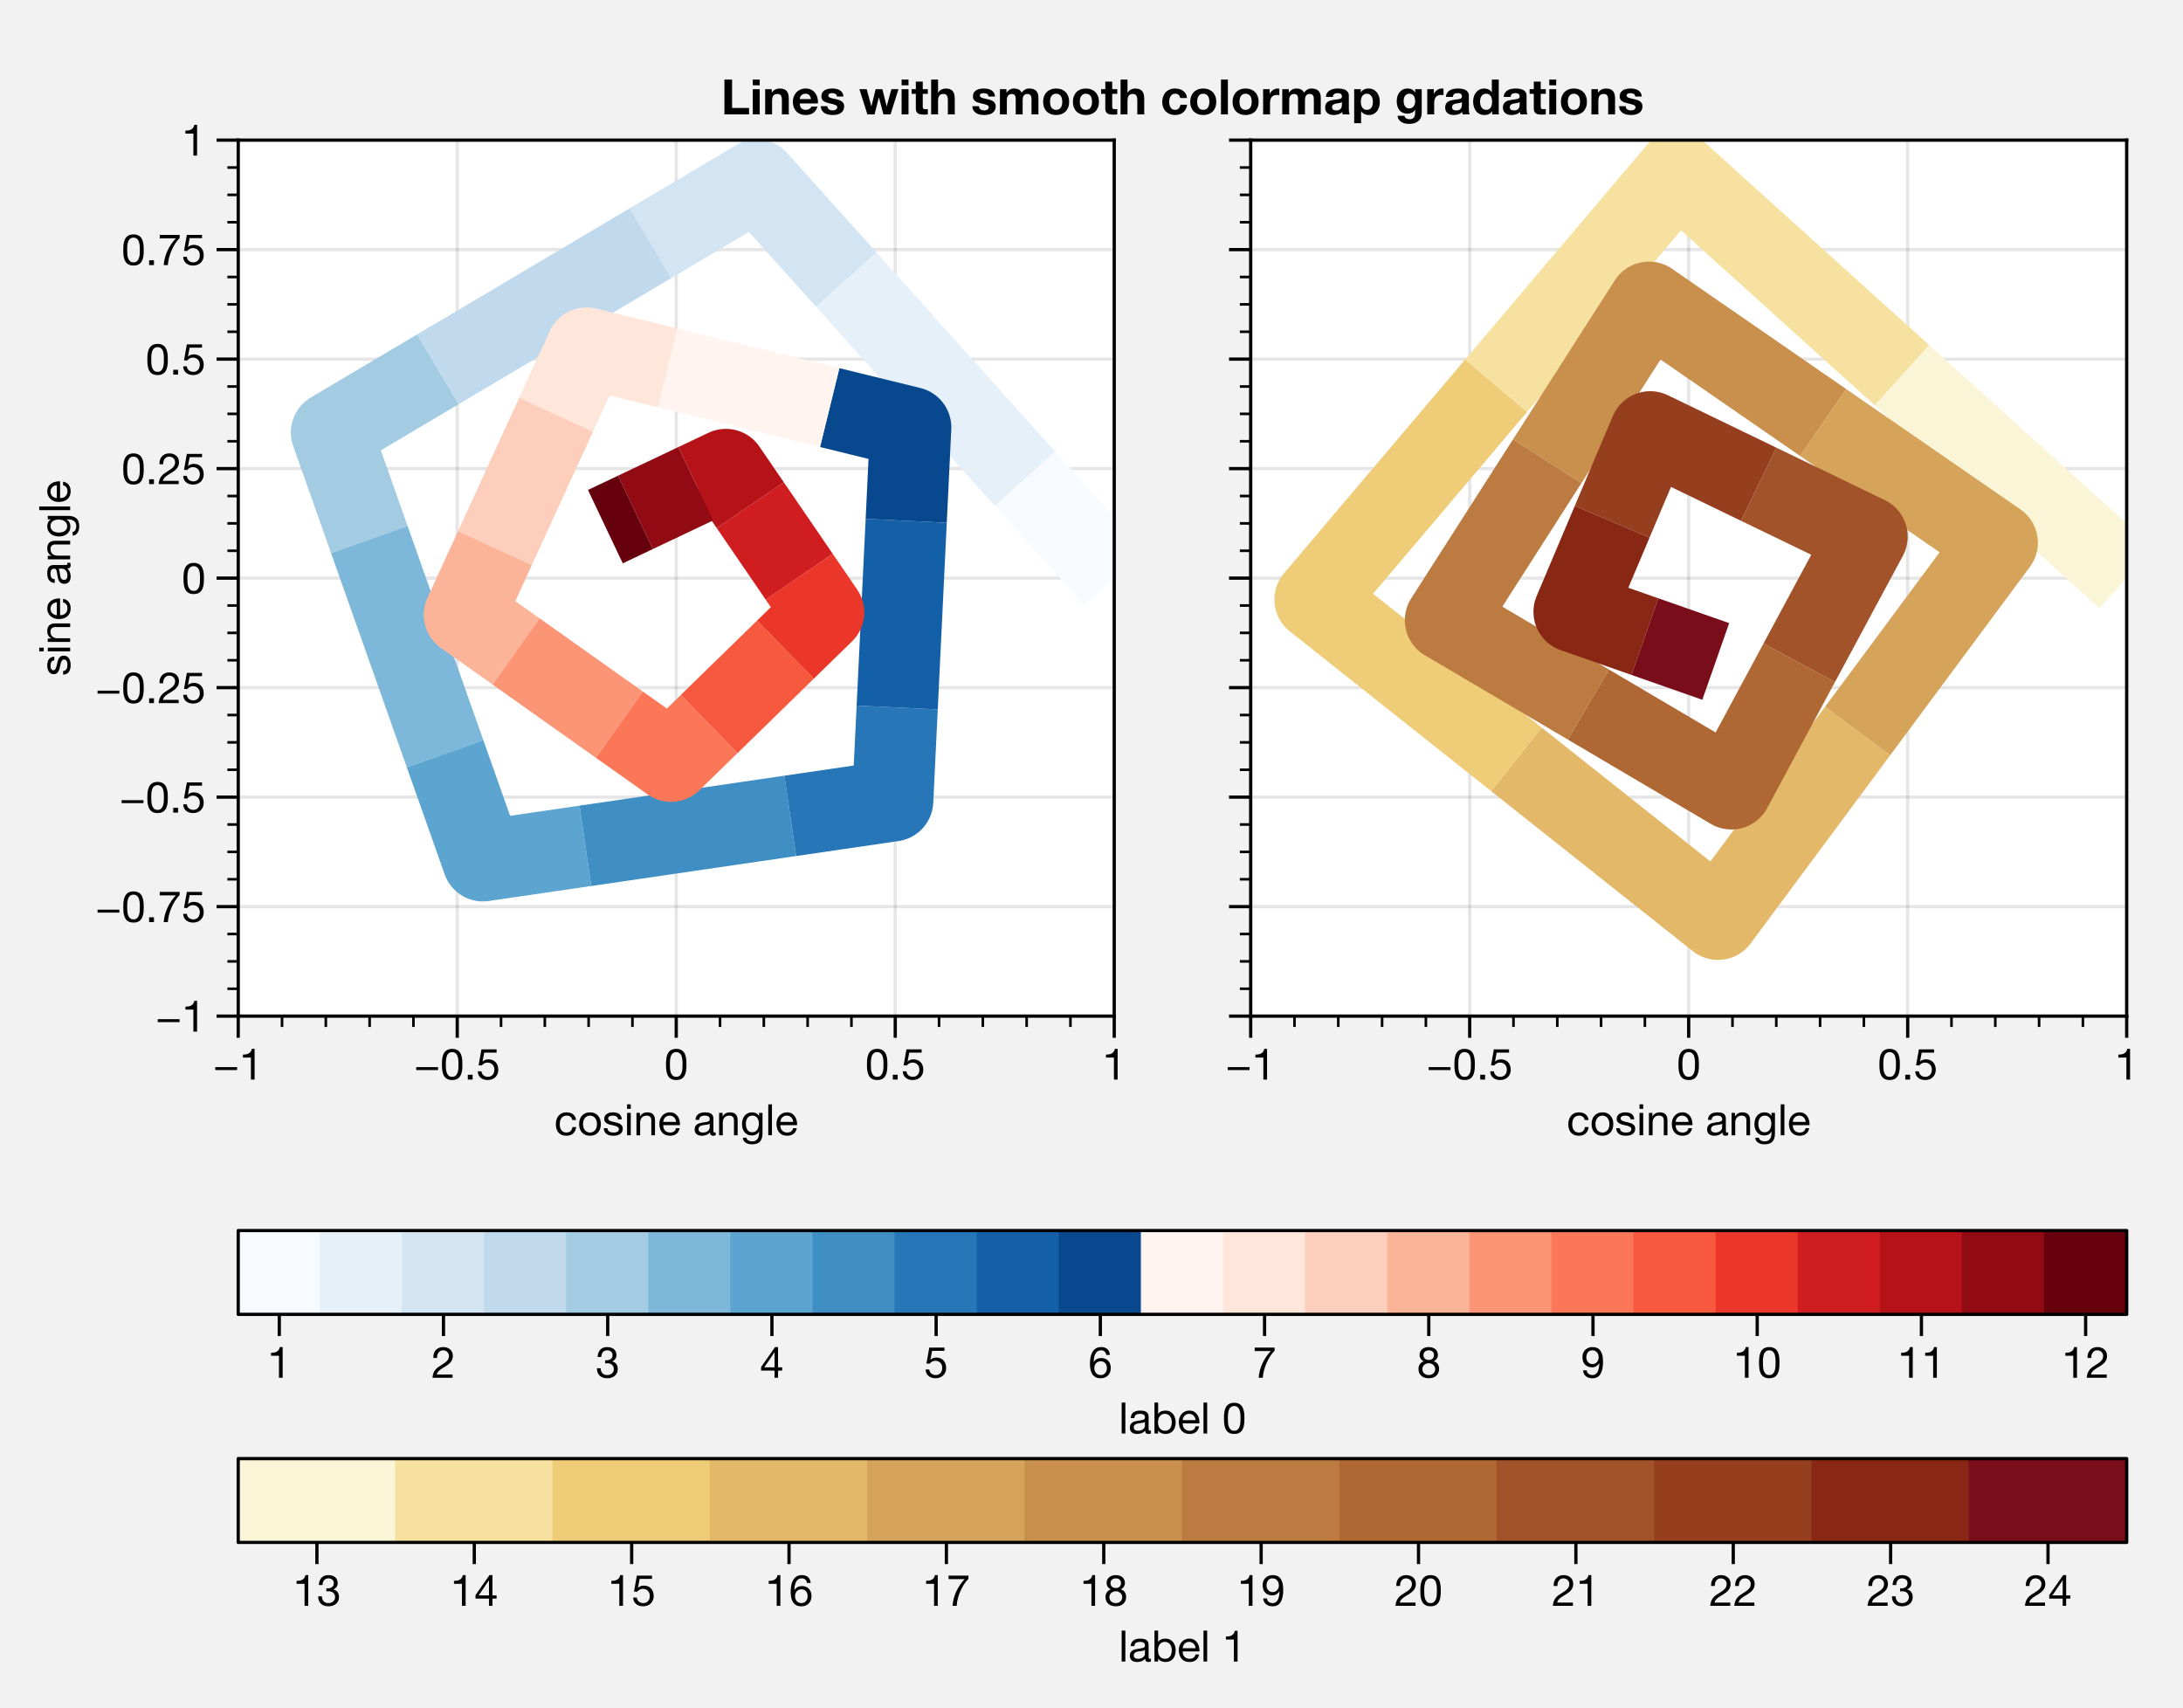 <?xml version="1.0" encoding="utf-8" standalone="no"?>
<!DOCTYPE svg PUBLIC "-//W3C//DTD SVG 1.1//EN"
  "http://www.w3.org/Graphics/SVG/1.1/DTD/svg11.dtd">
<!-- Created with matplotlib (https://matplotlib.org/) -->
<svg height="315.48pt" version="1.1" viewBox="0 0 403.2 315.48" width="403.2pt" xmlns="http://www.w3.org/2000/svg" xmlns:xlink="http://www.w3.org/1999/xlink">
 <defs>
  <style type="text/css">
*{stroke-linecap:butt;stroke-linejoin:round;}
  </style>
 </defs>
 <g id="figure_1">
  <g id="patch_1">
   <path d="M 0 315.48 
L 403.2 315.48 
L 403.2 0 
L 0 0 
z
" style="fill:#f2f2f2;"/>
  </g>
  <g id="axes_1">
   <g id="patch_2">
    <path d="M 44 187.68 
L 205.8 187.68 
L 205.8 25.88 
L 44 25.88 
z
" style="fill:#ffffff;"/>
   </g>
   <g id="matplotlib.axis_1">
    <g id="xtick_1">
     <g id="line2d_1">
      <path clip-path="url(#pf07b5d014e)" d="M 44 187.68 
L 44 25.88 
" style="fill:none;stroke:#000000;stroke-linecap:square;stroke-linejoin:miter;stroke-opacity:0.1;stroke-width:0.6;"/>
     </g>
     <g id="line2d_2">
      <defs>
       <path d="M 0 0 
L 0 4 
" id="m32a17cadf0" style="stroke:#000000;stroke-width:0.6;"/>
      </defs>
      <g>
       <use style="stroke:#000000;stroke-width:0.6;" x="44" xlink:href="#m32a17cadf0" y="187.68"/>
      </g>
     </g>
     <g id="text_1">
      <!-- −1 -->
      <defs>
       <path d="M 4.797 28.703 
L 4.797 21.906 
L 55.203 21.906 
L 55.203 28.703 
z
" id="HelveticaNeue-8722"/>
       <path d="M 35.594 0 
L 35.594 70.906 
L 29.094 70.906 
Q 28.406 66.906 26.5 64.297 
Q 24.594 61.703 21.844 60.203 
Q 19.094 58.703 15.688 58.141 
Q 12.297 57.594 8.703 57.594 
L 8.703 50.797 
L 27.094 50.797 
L 27.094 0 
z
" id="HelveticaNeue-49"/>
      </defs>
      <g transform="translate(39.376 199.393)scale(0.08 -0.08)">
       <use xlink:href="#HelveticaNeue-8722"/>
       <use x="60" xlink:href="#HelveticaNeue-49"/>
      </g>
     </g>
    </g>
    <g id="xtick_2">
     <g id="line2d_3">
      <path clip-path="url(#pf07b5d014e)" d="M 84.45 187.68 
L 84.45 25.88 
" style="fill:none;stroke:#000000;stroke-linecap:square;stroke-linejoin:miter;stroke-opacity:0.1;stroke-width:0.6;"/>
     </g>
     <g id="line2d_4">
      <g>
       <use style="stroke:#000000;stroke-width:0.6;" x="84.45" xlink:href="#m32a17cadf0" y="187.68"/>
      </g>
     </g>
     <g id="text_2">
      <!-- −0.5 -->
      <defs>
       <path d="M 13.203 34.906 
Q 13.203 37.5 13.25 40.641 
Q 13.297 43.797 13.75 46.938 
Q 14.203 50.094 15.047 53.094 
Q 15.906 56.094 17.547 58.344 
Q 19.203 60.594 21.703 62 
Q 24.203 63.406 27.797 63.406 
Q 31.406 63.406 33.906 62 
Q 36.406 60.594 38.047 58.344 
Q 39.703 56.094 40.547 53.094 
Q 41.406 50.094 41.844 46.938 
Q 42.297 43.797 42.344 40.641 
Q 42.406 37.5 42.406 34.906 
Q 42.406 30.906 42.156 25.953 
Q 41.906 21 40.547 16.641 
Q 39.203 12.297 36.203 9.297 
Q 33.203 6.297 27.797 6.297 
Q 22.406 6.297 19.406 9.297 
Q 16.406 12.297 15.047 16.641 
Q 13.703 21 13.453 25.953 
Q 13.203 30.906 13.203 34.906 
z
M 4.203 34.797 
Q 4.203 30.906 4.391 26.703 
Q 4.594 22.5 5.391 18.5 
Q 6.203 14.5 7.703 10.953 
Q 9.203 7.406 11.797 4.703 
Q 14.406 2 18.344 0.453 
Q 22.297 -1.094 27.797 -1.094 
Q 33.406 -1.094 37.297 0.453 
Q 41.203 2 43.797 4.703 
Q 46.406 7.406 47.906 10.953 
Q 49.406 14.5 50.203 18.5 
Q 51 22.5 51.203 26.703 
Q 51.406 30.906 51.406 34.797 
Q 51.406 38.703 51.203 42.891 
Q 51 47.094 50.203 51.094 
Q 49.406 55.094 47.906 58.688 
Q 46.406 62.297 43.797 65 
Q 41.203 67.703 37.25 69.297 
Q 33.297 70.906 27.797 70.906 
Q 22.297 70.906 18.344 69.297 
Q 14.406 67.703 11.797 65 
Q 9.203 62.297 7.703 58.688 
Q 6.203 55.094 5.391 51.094 
Q 4.594 47.094 4.391 42.891 
Q 4.203 38.703 4.203 34.797 
z
" id="HelveticaNeue-48"/>
       <path d="M 8.297 11.094 
L 8.297 0 
L 19.406 0 
L 19.406 11.094 
z
" id="HelveticaNeue-46"/>
       <path d="M 47 62.203 
L 47 69.703 
L 12 69.703 
L 5.406 32.906 
L 12.703 32.5 
Q 15.203 35.5 18.453 37.344 
Q 21.703 39.203 25.906 39.203 
Q 29.5 39.203 32.453 38 
Q 35.406 36.797 37.5 34.641 
Q 39.594 32.5 40.75 29.547 
Q 41.906 26.594 41.906 23.094 
Q 41.906 18.906 40.703 15.75 
Q 39.5 12.594 37.453 10.5 
Q 35.406 8.406 32.656 7.344 
Q 29.906 6.297 26.906 6.297 
Q 23.703 6.297 21.047 7.25 
Q 18.406 8.203 16.453 9.953 
Q 14.5 11.703 13.344 14.047 
Q 12.203 16.406 12 19.094 
L 3.5 19.094 
Q 3.594 14.297 5.391 10.5 
Q 7.203 6.703 10.297 4.141 
Q 13.406 1.594 17.453 0.25 
Q 21.5 -1.094 26.094 -1.094 
Q 32.297 -1.094 36.938 0.844 
Q 41.594 2.797 44.688 6.094 
Q 47.797 9.406 49.344 13.656 
Q 50.906 17.906 50.906 22.406 
Q 50.906 28.5 49.094 33.047 
Q 47.297 37.594 44.188 40.641 
Q 41.094 43.703 36.891 45.203 
Q 32.703 46.703 28 46.703 
Q 24.406 46.703 20.75 45.453 
Q 17.094 44.203 14.797 41.594 
L 14.594 41.797 
L 18.406 62.203 
z
" id="HelveticaNeue-53"/>
      </defs>
      <g transform="translate(76.491 199.393)scale(0.08 -0.08)">
       <use xlink:href="#HelveticaNeue-8722"/>
       <use x="60" xlink:href="#HelveticaNeue-48"/>
       <use x="115.6" xlink:href="#HelveticaNeue-46"/>
       <use x="143.4" xlink:href="#HelveticaNeue-53"/>
      </g>
     </g>
    </g>
    <g id="xtick_3">
     <g id="line2d_5">
      <path clip-path="url(#pf07b5d014e)" d="M 124.9 187.68 
L 124.9 25.88 
" style="fill:none;stroke:#000000;stroke-linecap:square;stroke-linejoin:miter;stroke-opacity:0.1;stroke-width:0.6;"/>
     </g>
     <g id="line2d_6">
      <g>
       <use style="stroke:#000000;stroke-width:0.6;" x="124.9" xlink:href="#m32a17cadf0" y="187.68"/>
      </g>
     </g>
     <g id="text_3">
      <!-- 0 -->
      <g transform="translate(122.676 199.393)scale(0.08 -0.08)">
       <use xlink:href="#HelveticaNeue-48"/>
      </g>
     </g>
    </g>
    <g id="xtick_4">
     <g id="line2d_7">
      <path clip-path="url(#pf07b5d014e)" d="M 165.35 187.68 
L 165.35 25.88 
" style="fill:none;stroke:#000000;stroke-linecap:square;stroke-linejoin:miter;stroke-opacity:0.1;stroke-width:0.6;"/>
     </g>
     <g id="line2d_8">
      <g>
       <use style="stroke:#000000;stroke-width:0.6;" x="165.35" xlink:href="#m32a17cadf0" y="187.68"/>
      </g>
     </g>
     <g id="text_4">
      <!-- 0.5 -->
      <g transform="translate(159.791 199.393)scale(0.08 -0.08)">
       <use xlink:href="#HelveticaNeue-48"/>
       <use x="55.6" xlink:href="#HelveticaNeue-46"/>
       <use x="83.4" xlink:href="#HelveticaNeue-53"/>
      </g>
     </g>
    </g>
    <g id="xtick_5">
     <g id="line2d_9">
      <path clip-path="url(#pf07b5d014e)" d="M 205.8 187.68 
L 205.8 25.88 
" style="fill:none;stroke:#000000;stroke-linecap:square;stroke-linejoin:miter;stroke-opacity:0.1;stroke-width:0.6;"/>
     </g>
     <g id="line2d_10">
      <g>
       <use style="stroke:#000000;stroke-width:0.6;" x="205.8" xlink:href="#m32a17cadf0" y="187.68"/>
      </g>
     </g>
     <g id="text_5">
      <!-- 1 -->
      <g transform="translate(203.576 199.393)scale(0.08 -0.08)">
       <use xlink:href="#HelveticaNeue-49"/>
      </g>
     </g>
    </g>
    <g id="xtick_6">
     <g id="line2d_11">
      <defs>
       <path d="M 0 0 
L 0 2 
" id="mb8e2ed2c79" style="stroke:#000000;stroke-width:0.48;"/>
      </defs>
      <g>
       <use style="stroke:#000000;stroke-width:0.48;" x="52.09" xlink:href="#mb8e2ed2c79" y="187.68"/>
      </g>
     </g>
    </g>
    <g id="xtick_7">
     <g id="line2d_12">
      <g>
       <use style="stroke:#000000;stroke-width:0.48;" x="60.18" xlink:href="#mb8e2ed2c79" y="187.68"/>
      </g>
     </g>
    </g>
    <g id="xtick_8">
     <g id="line2d_13">
      <g>
       <use style="stroke:#000000;stroke-width:0.48;" x="68.27" xlink:href="#mb8e2ed2c79" y="187.68"/>
      </g>
     </g>
    </g>
    <g id="xtick_9">
     <g id="line2d_14">
      <g>
       <use style="stroke:#000000;stroke-width:0.48;" x="76.36" xlink:href="#mb8e2ed2c79" y="187.68"/>
      </g>
     </g>
    </g>
    <g id="xtick_10">
     <g id="line2d_15">
      <g>
       <use style="stroke:#000000;stroke-width:0.48;" x="92.54" xlink:href="#mb8e2ed2c79" y="187.68"/>
      </g>
     </g>
    </g>
    <g id="xtick_11">
     <g id="line2d_16">
      <g>
       <use style="stroke:#000000;stroke-width:0.48;" x="100.63" xlink:href="#mb8e2ed2c79" y="187.68"/>
      </g>
     </g>
    </g>
    <g id="xtick_12">
     <g id="line2d_17">
      <g>
       <use style="stroke:#000000;stroke-width:0.48;" x="108.72" xlink:href="#mb8e2ed2c79" y="187.68"/>
      </g>
     </g>
    </g>
    <g id="xtick_13">
     <g id="line2d_18">
      <g>
       <use style="stroke:#000000;stroke-width:0.48;" x="116.81" xlink:href="#mb8e2ed2c79" y="187.68"/>
      </g>
     </g>
    </g>
    <g id="xtick_14">
     <g id="line2d_19">
      <g>
       <use style="stroke:#000000;stroke-width:0.48;" x="132.99" xlink:href="#mb8e2ed2c79" y="187.68"/>
      </g>
     </g>
    </g>
    <g id="xtick_15">
     <g id="line2d_20">
      <g>
       <use style="stroke:#000000;stroke-width:0.48;" x="141.08" xlink:href="#mb8e2ed2c79" y="187.68"/>
      </g>
     </g>
    </g>
    <g id="xtick_16">
     <g id="line2d_21">
      <g>
       <use style="stroke:#000000;stroke-width:0.48;" x="149.17" xlink:href="#mb8e2ed2c79" y="187.68"/>
      </g>
     </g>
    </g>
    <g id="xtick_17">
     <g id="line2d_22">
      <g>
       <use style="stroke:#000000;stroke-width:0.48;" x="157.26" xlink:href="#mb8e2ed2c79" y="187.68"/>
      </g>
     </g>
    </g>
    <g id="xtick_18">
     <g id="line2d_23">
      <g>
       <use style="stroke:#000000;stroke-width:0.48;" x="173.44" xlink:href="#mb8e2ed2c79" y="187.68"/>
      </g>
     </g>
    </g>
    <g id="xtick_19">
     <g id="line2d_24">
      <g>
       <use style="stroke:#000000;stroke-width:0.48;" x="181.53" xlink:href="#mb8e2ed2c79" y="187.68"/>
      </g>
     </g>
    </g>
    <g id="xtick_20">
     <g id="line2d_25">
      <g>
       <use style="stroke:#000000;stroke-width:0.48;" x="189.62" xlink:href="#mb8e2ed2c79" y="187.68"/>
      </g>
     </g>
    </g>
    <g id="xtick_21">
     <g id="line2d_26">
      <g>
       <use style="stroke:#000000;stroke-width:0.48;" x="197.71" xlink:href="#mb8e2ed2c79" y="187.68"/>
      </g>
     </g>
    </g>
    <g id="text_6">
     <!-- cosine angle -->
     <defs>
      <path d="M 41.5 35.094 
L 50.297 35.094 
Q 49.797 39.703 47.891 43.047 
Q 46 46.406 43.047 48.594 
Q 40.094 50.797 36.25 51.844 
Q 32.406 52.906 28 52.906 
Q 21.906 52.906 17.297 50.75 
Q 12.703 48.594 9.641 44.844 
Q 6.594 41.094 5.094 36.047 
Q 3.594 31 3.594 25.203 
Q 3.594 19.406 5.141 14.547 
Q 6.703 9.703 9.75 6.203 
Q 12.797 2.703 17.344 0.797 
Q 21.906 -1.094 27.797 -1.094 
Q 37.703 -1.094 43.453 4.094 
Q 49.203 9.297 50.594 18.906 
L 41.906 18.906 
Q 41.094 12.906 37.547 9.594 
Q 34 6.297 27.703 6.297 
Q 23.703 6.297 20.797 7.891 
Q 17.906 9.5 16.094 12.141 
Q 14.297 14.797 13.438 18.188 
Q 12.594 21.594 12.594 25.203 
Q 12.594 29.094 13.391 32.75 
Q 14.203 36.406 16.047 39.203 
Q 17.906 42 21 43.703 
Q 24.094 45.406 28.703 45.406 
Q 34.094 45.406 37.297 42.703 
Q 40.5 40 41.5 35.094 
z
" id="HelveticaNeue-99"/>
      <path d="M 12.594 25.797 
Q 12.594 30.5 13.844 34.141 
Q 15.094 37.797 17.297 40.297 
Q 19.5 42.797 22.453 44.094 
Q 25.406 45.406 28.703 45.406 
Q 32 45.406 34.953 44.094 
Q 37.906 42.797 40.094 40.297 
Q 42.297 37.797 43.547 34.141 
Q 44.797 30.5 44.797 25.797 
Q 44.797 21.094 43.547 17.438 
Q 42.297 13.797 40.094 11.344 
Q 37.906 8.906 34.953 7.594 
Q 32 6.297 28.703 6.297 
Q 25.406 6.297 22.453 7.594 
Q 19.5 8.906 17.297 11.344 
Q 15.094 13.797 13.844 17.438 
Q 12.594 21.094 12.594 25.797 
z
M 3.594 25.797 
Q 3.594 20.094 5.188 15.188 
Q 6.797 10.297 10 6.641 
Q 13.203 3 17.891 0.953 
Q 22.594 -1.094 28.703 -1.094 
Q 34.906 -1.094 39.547 0.953 
Q 44.203 3 47.391 6.641 
Q 50.594 10.297 52.188 15.188 
Q 53.797 20.094 53.797 25.797 
Q 53.797 31.5 52.188 36.453 
Q 50.594 41.406 47.391 45.047 
Q 44.203 48.703 39.547 50.797 
Q 34.906 52.906 28.703 52.906 
Q 22.594 52.906 17.891 50.797 
Q 13.203 48.703 10 45.047 
Q 6.797 41.406 5.188 36.453 
Q 3.594 31.5 3.594 25.797 
z
" id="HelveticaNeue-111"/>
      <path d="M 11.594 16.297 
L 3.094 16.297 
Q 3.297 11.5 5.094 8.141 
Q 6.906 4.797 9.906 2.75 
Q 12.906 0.703 16.797 -0.188 
Q 20.703 -1.094 25 -1.094 
Q 28.906 -1.094 32.844 -0.344 
Q 36.797 0.406 39.938 2.297 
Q 43.094 4.203 45.047 7.297 
Q 47 10.406 47 15.094 
Q 47 18.797 45.547 21.297 
Q 44.094 23.797 41.75 25.438 
Q 39.406 27.094 36.344 28.094 
Q 33.297 29.094 30.094 29.797 
Q 27.094 30.5 24.094 31.141 
Q 21.094 31.797 18.688 32.75 
Q 16.297 33.703 14.75 35.141 
Q 13.203 36.594 13.203 38.797 
Q 13.203 40.797 14.203 42.047 
Q 15.203 43.297 16.797 44.047 
Q 18.406 44.797 20.344 45.094 
Q 22.297 45.406 24.203 45.406 
Q 26.297 45.406 28.344 44.953 
Q 30.406 44.5 32.094 43.5 
Q 33.797 42.5 34.891 40.844 
Q 36 39.203 36.203 36.703 
L 44.703 36.703 
Q 44.406 41.406 42.703 44.547 
Q 41 47.703 38.141 49.547 
Q 35.297 51.406 31.594 52.156 
Q 27.906 52.906 23.5 52.906 
Q 20.094 52.906 16.641 52.047 
Q 13.203 51.203 10.453 49.453 
Q 7.703 47.703 5.953 44.891 
Q 4.203 42.094 4.203 38.203 
Q 4.203 33.203 6.703 30.391 
Q 9.203 27.594 12.953 26.047 
Q 16.703 24.5 21.094 23.641 
Q 25.5 22.797 29.25 21.75 
Q 33 20.703 35.5 19 
Q 38 17.297 38 14 
Q 38 11.594 36.797 10.047 
Q 35.594 8.5 33.75 7.703 
Q 31.906 6.906 29.703 6.594 
Q 27.5 6.297 25.5 6.297 
Q 22.906 6.297 20.453 6.797 
Q 18 7.297 16.047 8.438 
Q 14.094 9.594 12.891 11.547 
Q 11.703 13.5 11.594 16.297 
z
" id="HelveticaNeue-115"/>
      <path d="M 15.406 61 
L 15.406 71.406 
L 6.906 71.406 
L 6.906 61 
z
M 6.906 51.703 
L 6.906 0 
L 15.406 0 
L 15.406 51.703 
z
" id="HelveticaNeue-105"/>
      <path d="M 6.406 51.703 
L 6.406 0 
L 14.906 0 
L 14.906 29.203 
Q 14.906 32.703 15.844 35.641 
Q 16.797 38.594 18.688 40.797 
Q 20.594 43 23.438 44.203 
Q 26.297 45.406 30.203 45.406 
Q 35.094 45.406 37.891 42.594 
Q 40.703 39.797 40.703 35 
L 40.703 0 
L 49.203 0 
L 49.203 34 
Q 49.203 38.203 48.344 41.641 
Q 47.5 45.094 45.391 47.594 
Q 43.297 50.094 39.891 51.5 
Q 36.5 52.906 31.406 52.906 
Q 19.906 52.906 14.594 43.5 
L 14.406 43.5 
L 14.406 51.703 
z
" id="HelveticaNeue-110"/>
      <path d="M 42.297 30.797 
L 12.594 30.797 
Q 12.797 33.797 13.891 36.438 
Q 15 39.094 16.891 41.094 
Q 18.797 43.094 21.438 44.25 
Q 24.094 45.406 27.406 45.406 
Q 30.594 45.406 33.25 44.25 
Q 35.906 43.094 37.844 41.141 
Q 39.797 39.203 40.938 36.5 
Q 42.094 33.797 42.297 30.797 
z
M 50.5 16.406 
L 42.094 16.406 
Q 41 11.297 37.547 8.797 
Q 34.094 6.297 28.703 6.297 
Q 24.5 6.297 21.391 7.688 
Q 18.297 9.094 16.297 11.438 
Q 14.297 13.797 13.391 16.844 
Q 12.5 19.906 12.594 23.297 
L 51.297 23.297 
Q 51.5 28 50.453 33.203 
Q 49.406 38.406 46.656 42.797 
Q 43.906 47.203 39.344 50.047 
Q 34.797 52.906 27.906 52.906 
Q 22.594 52.906 18.141 50.906 
Q 13.703 48.906 10.453 45.297 
Q 7.203 41.703 5.391 36.797 
Q 3.594 31.906 3.594 26 
Q 3.797 20.094 5.344 15.094 
Q 6.906 10.094 10 6.5 
Q 13.094 2.906 17.641 0.906 
Q 22.203 -1.094 28.406 -1.094 
Q 37.203 -1.094 43 3.297 
Q 48.797 7.703 50.5 16.406 
z
" id="HelveticaNeue-101"/>
      <path id="HelveticaNeue-32"/>
      <path d="M 52.203 0.203 
Q 50 -1.094 46.094 -1.094 
Q 42.797 -1.094 40.844 0.75 
Q 38.906 2.594 38.906 6.797 
Q 35.406 2.594 30.75 0.75 
Q 26.094 -1.094 20.703 -1.094 
Q 17.203 -1.094 14.047 -0.297 
Q 10.906 0.5 8.594 2.203 
Q 6.297 3.906 4.938 6.656 
Q 3.594 9.406 3.594 13.297 
Q 3.594 17.703 5.094 20.5 
Q 6.594 23.297 9.047 25.047 
Q 11.5 26.797 14.641 27.688 
Q 17.797 28.594 21.094 29.203 
Q 24.594 29.906 27.75 30.25 
Q 30.906 30.594 33.297 31.25 
Q 35.703 31.906 37.094 33.156 
Q 38.5 34.406 38.5 36.797 
Q 38.5 39.594 37.453 41.297 
Q 36.406 43 34.75 43.891 
Q 33.094 44.797 31.047 45.094 
Q 29 45.406 27 45.406 
Q 21.594 45.406 18 43.344 
Q 14.406 41.297 14.094 35.594 
L 5.594 35.594 
Q 5.797 40.406 7.594 43.703 
Q 9.406 47 12.406 49.047 
Q 15.406 51.094 19.25 52 
Q 23.094 52.906 27.5 52.906 
Q 31 52.906 34.453 52.406 
Q 37.906 51.906 40.703 50.344 
Q 43.5 48.797 45.203 46 
Q 46.906 43.203 46.906 38.703 
L 46.906 12.094 
Q 46.906 9.094 47.25 7.688 
Q 47.594 6.297 49.594 6.297 
Q 50.703 6.297 52.203 6.797 
z
M 38.406 26.703 
Q 36.797 25.5 34.188 24.953 
Q 31.594 24.406 28.75 24.047 
Q 25.906 23.703 23 23.25 
Q 20.094 22.797 17.797 21.797 
Q 15.5 20.797 14.047 18.938 
Q 12.594 17.094 12.594 13.906 
Q 12.594 11.797 13.438 10.344 
Q 14.297 8.906 15.641 8 
Q 17 7.094 18.797 6.688 
Q 20.594 6.297 22.594 6.297 
Q 26.797 6.297 29.797 7.438 
Q 32.797 8.594 34.688 10.344 
Q 36.594 12.094 37.5 14.141 
Q 38.406 16.203 38.406 18 
z
" id="HelveticaNeue-97"/>
      <path d="M 51 4.406 
L 51 51.703 
L 43 51.703 
L 43 44.297 
L 42.906 44.297 
Q 40.594 48.594 36.5 50.75 
Q 32.406 52.906 27.5 52.906 
Q 20.797 52.906 16.188 50.344 
Q 11.594 47.797 8.797 43.844 
Q 6 39.906 4.797 35.047 
Q 3.594 30.203 3.594 25.594 
Q 3.594 20.297 5.047 15.547 
Q 6.5 10.797 9.391 7.25 
Q 12.297 3.703 16.594 1.594 
Q 20.906 -0.5 26.703 -0.5 
Q 31.703 -0.5 36.141 1.75 
Q 40.594 4 42.797 8.797 
L 43 8.797 
L 43 5.406 
Q 43 1.094 42.141 -2.5 
Q 41.297 -6.094 39.391 -8.641 
Q 37.5 -11.203 34.594 -12.641 
Q 31.703 -14.094 27.5 -14.094 
Q 25.406 -14.094 23.094 -13.641 
Q 20.797 -13.203 18.844 -12.203 
Q 16.906 -11.203 15.547 -9.594 
Q 14.203 -8 14.094 -5.703 
L 5.594 -5.703 
Q 5.797 -9.906 7.797 -12.797 
Q 9.797 -15.703 12.844 -17.5 
Q 15.906 -19.297 19.656 -20.094 
Q 23.406 -20.906 27 -20.906 
Q 39.406 -20.906 45.203 -14.594 
Q 51 -8.297 51 4.406 
z
M 27.203 6.906 
Q 23 6.906 20.203 8.656 
Q 17.406 10.406 15.703 13.25 
Q 14 16.094 13.297 19.594 
Q 12.594 23.094 12.594 26.594 
Q 12.594 30.297 13.438 33.688 
Q 14.297 37.094 16.141 39.688 
Q 18 42.297 20.891 43.844 
Q 23.797 45.406 27.906 45.406 
Q 31.906 45.406 34.703 43.797 
Q 37.5 42.203 39.25 39.547 
Q 41 36.906 41.797 33.594 
Q 42.594 30.297 42.594 26.906 
Q 42.594 23.297 41.75 19.688 
Q 40.906 16.094 39.094 13.25 
Q 37.297 10.406 34.344 8.656 
Q 31.406 6.906 27.203 6.906 
z
" id="HelveticaNeue-103"/>
      <path d="M 6.906 71.406 
L 6.906 0 
L 15.406 0 
L 15.406 71.406 
z
" id="HelveticaNeue-108"/>
     </defs>
     <g transform="translate(102.379 209.681)scale(0.08 -0.08)">
      <use xlink:href="#HelveticaNeue-99"/>
      <use x="53.7" xlink:href="#HelveticaNeue-111"/>
      <use x="111.1" xlink:href="#HelveticaNeue-115"/>
      <use x="161.1" xlink:href="#HelveticaNeue-105"/>
      <use x="183.3" xlink:href="#HelveticaNeue-110"/>
      <use x="238.9" xlink:href="#HelveticaNeue-101"/>
      <use x="292.6" xlink:href="#HelveticaNeue-32"/>
      <use x="320.4" xlink:href="#HelveticaNeue-97"/>
      <use x="374.1" xlink:href="#HelveticaNeue-110"/>
      <use x="429.7" xlink:href="#HelveticaNeue-103"/>
      <use x="487.1" xlink:href="#HelveticaNeue-108"/>
      <use x="509.3" xlink:href="#HelveticaNeue-101"/>
     </g>
    </g>
   </g>
   <g id="matplotlib.axis_2">
    <g id="ytick_1">
     <g id="line2d_27">
      <path clip-path="url(#pf07b5d014e)" d="M 44 187.68 
L 205.8 187.68 
" style="fill:none;stroke:#000000;stroke-linecap:square;stroke-linejoin:miter;stroke-opacity:0.1;stroke-width:0.6;"/>
     </g>
     <g id="line2d_28">
      <defs>
       <path d="M 0 0 
L -4 0 
" id="m081be111bb" style="stroke:#000000;stroke-width:0.6;"/>
      </defs>
      <g>
       <use style="stroke:#000000;stroke-width:0.6;" x="44" xlink:href="#m081be111bb" y="187.68"/>
      </g>
     </g>
     <g id="text_7">
      <!-- −1 -->
      <g transform="translate(28.753 190.536)scale(0.08 -0.08)">
       <use xlink:href="#HelveticaNeue-8722"/>
       <use x="60" xlink:href="#HelveticaNeue-49"/>
      </g>
     </g>
    </g>
    <g id="ytick_2">
     <g id="line2d_29">
      <path clip-path="url(#pf07b5d014e)" d="M 44 167.455 
L 205.8 167.455 
" style="fill:none;stroke:#000000;stroke-linecap:square;stroke-linejoin:miter;stroke-opacity:0.1;stroke-width:0.6;"/>
     </g>
     <g id="line2d_30">
      <g>
       <use style="stroke:#000000;stroke-width:0.6;" x="44" xlink:href="#m081be111bb" y="167.455"/>
      </g>
     </g>
     <g id="text_8">
      <!-- −0.75 -->
      <defs>
       <path d="M 50.906 62.406 
L 50.906 69.703 
L 5 69.703 
L 5 61.703 
L 42.203 61.703 
Q 36.594 55.797 31.75 48.797 
Q 26.906 41.797 23.203 33.938 
Q 19.5 26.094 17.141 17.547 
Q 14.797 9 14.203 0 
L 23.703 0 
Q 24.203 8.297 26.5 17.094 
Q 28.797 25.906 32.438 34.203 
Q 36.094 42.5 40.797 49.797 
Q 45.5 57.094 50.906 62.406 
z
" id="HelveticaNeue-55"/>
      </defs>
      <g transform="translate(17.634 170.311)scale(0.08 -0.08)">
       <use xlink:href="#HelveticaNeue-8722"/>
       <use x="60" xlink:href="#HelveticaNeue-48"/>
       <use x="115.6" xlink:href="#HelveticaNeue-46"/>
       <use x="143.4" xlink:href="#HelveticaNeue-55"/>
       <use x="199" xlink:href="#HelveticaNeue-53"/>
      </g>
     </g>
    </g>
    <g id="ytick_3">
     <g id="line2d_31">
      <path clip-path="url(#pf07b5d014e)" d="M 44 147.23 
L 205.8 147.23 
" style="fill:none;stroke:#000000;stroke-linecap:square;stroke-linejoin:miter;stroke-opacity:0.1;stroke-width:0.6;"/>
     </g>
     <g id="line2d_32">
      <g>
       <use style="stroke:#000000;stroke-width:0.6;" x="44" xlink:href="#m081be111bb" y="147.23"/>
      </g>
     </g>
     <g id="text_9">
      <!-- −0.5 -->
      <g transform="translate(22.081 150.086)scale(0.08 -0.08)">
       <use xlink:href="#HelveticaNeue-8722"/>
       <use x="60" xlink:href="#HelveticaNeue-48"/>
       <use x="115.6" xlink:href="#HelveticaNeue-46"/>
       <use x="143.4" xlink:href="#HelveticaNeue-53"/>
      </g>
     </g>
    </g>
    <g id="ytick_4">
     <g id="line2d_33">
      <path clip-path="url(#pf07b5d014e)" d="M 44 127.005 
L 205.8 127.005 
" style="fill:none;stroke:#000000;stroke-linecap:square;stroke-linejoin:miter;stroke-opacity:0.1;stroke-width:0.6;"/>
     </g>
     <g id="line2d_34">
      <g>
       <use style="stroke:#000000;stroke-width:0.6;" x="44" xlink:href="#m081be111bb" y="127.005"/>
      </g>
     </g>
     <g id="text_10">
      <!-- −0.25 -->
      <defs>
       <path d="M 4.406 45.797 
L 12.906 45.797 
Q 12.797 49 13.547 52.141 
Q 14.297 55.297 16 57.797 
Q 17.703 60.297 20.344 61.844 
Q 23 63.406 26.703 63.406 
Q 29.5 63.406 32 62.5 
Q 34.5 61.594 36.344 59.891 
Q 38.203 58.203 39.297 55.844 
Q 40.406 53.5 40.406 50.594 
Q 40.406 46.906 39.25 44.094 
Q 38.094 41.297 35.844 38.891 
Q 33.594 36.5 30.188 34.141 
Q 26.797 31.797 22.297 29 
Q 18.594 26.797 15.188 24.297 
Q 11.797 21.797 9.094 18.5 
Q 6.406 15.203 4.656 10.75 
Q 2.906 6.297 2.406 0 
L 48.703 0 
L 48.703 7.5 
L 12.297 7.5 
Q 12.906 10.797 14.844 13.344 
Q 16.797 15.906 19.547 18.094 
Q 22.297 20.297 25.594 22.25 
Q 28.906 24.203 32.203 26.203 
Q 35.5 28.297 38.594 30.594 
Q 41.703 32.906 44.094 35.75 
Q 46.5 38.594 47.953 42.188 
Q 49.406 45.797 49.406 50.5 
Q 49.406 55.5 47.656 59.297 
Q 45.906 63.094 42.906 65.641 
Q 39.906 68.203 35.844 69.547 
Q 31.797 70.906 27.203 70.906 
Q 21.594 70.906 17.188 69 
Q 12.797 67.094 9.844 63.75 
Q 6.906 60.406 5.5 55.797 
Q 4.094 51.203 4.406 45.797 
z
" id="HelveticaNeue-50"/>
      </defs>
      <g transform="translate(17.634 129.861)scale(0.08 -0.08)">
       <use xlink:href="#HelveticaNeue-8722"/>
       <use x="60" xlink:href="#HelveticaNeue-48"/>
       <use x="115.6" xlink:href="#HelveticaNeue-46"/>
       <use x="143.4" xlink:href="#HelveticaNeue-50"/>
       <use x="199" xlink:href="#HelveticaNeue-53"/>
      </g>
     </g>
    </g>
    <g id="ytick_5">
     <g id="line2d_35">
      <path clip-path="url(#pf07b5d014e)" d="M 44 106.78 
L 205.8 106.78 
" style="fill:none;stroke:#000000;stroke-linecap:square;stroke-linejoin:miter;stroke-opacity:0.1;stroke-width:0.6;"/>
     </g>
     <g id="line2d_36">
      <g>
       <use style="stroke:#000000;stroke-width:0.6;" x="44" xlink:href="#m081be111bb" y="106.78"/>
      </g>
     </g>
     <g id="text_11">
      <!-- 0 -->
      <g transform="translate(33.553 109.636)scale(0.08 -0.08)">
       <use xlink:href="#HelveticaNeue-48"/>
      </g>
     </g>
    </g>
    <g id="ytick_6">
     <g id="line2d_37">
      <path clip-path="url(#pf07b5d014e)" d="M 44 86.555 
L 205.8 86.555 
" style="fill:none;stroke:#000000;stroke-linecap:square;stroke-linejoin:miter;stroke-opacity:0.1;stroke-width:0.6;"/>
     </g>
     <g id="line2d_38">
      <g>
       <use style="stroke:#000000;stroke-width:0.6;" x="44" xlink:href="#m081be111bb" y="86.555"/>
      </g>
     </g>
     <g id="text_12">
      <!-- 0.25 -->
      <g transform="translate(22.434 89.411)scale(0.08 -0.08)">
       <use xlink:href="#HelveticaNeue-48"/>
       <use x="55.6" xlink:href="#HelveticaNeue-46"/>
       <use x="83.4" xlink:href="#HelveticaNeue-50"/>
       <use x="139" xlink:href="#HelveticaNeue-53"/>
      </g>
     </g>
    </g>
    <g id="ytick_7">
     <g id="line2d_39">
      <path clip-path="url(#pf07b5d014e)" d="M 44 66.33 
L 205.8 66.33 
" style="fill:none;stroke:#000000;stroke-linecap:square;stroke-linejoin:miter;stroke-opacity:0.1;stroke-width:0.6;"/>
     </g>
     <g id="line2d_40">
      <g>
       <use style="stroke:#000000;stroke-width:0.6;" x="44" xlink:href="#m081be111bb" y="66.33"/>
      </g>
     </g>
     <g id="text_13">
      <!-- 0.5 -->
      <g transform="translate(26.881 69.186)scale(0.08 -0.08)">
       <use xlink:href="#HelveticaNeue-48"/>
       <use x="55.6" xlink:href="#HelveticaNeue-46"/>
       <use x="83.4" xlink:href="#HelveticaNeue-53"/>
      </g>
     </g>
    </g>
    <g id="ytick_8">
     <g id="line2d_41">
      <path clip-path="url(#pf07b5d014e)" d="M 44 46.105 
L 205.8 46.105 
" style="fill:none;stroke:#000000;stroke-linecap:square;stroke-linejoin:miter;stroke-opacity:0.1;stroke-width:0.6;"/>
     </g>
     <g id="line2d_42">
      <g>
       <use style="stroke:#000000;stroke-width:0.6;" x="44" xlink:href="#m081be111bb" y="46.105"/>
      </g>
     </g>
     <g id="text_14">
      <!-- 0.75 -->
      <g transform="translate(22.434 48.961)scale(0.08 -0.08)">
       <use xlink:href="#HelveticaNeue-48"/>
       <use x="55.6" xlink:href="#HelveticaNeue-46"/>
       <use x="83.4" xlink:href="#HelveticaNeue-55"/>
       <use x="139" xlink:href="#HelveticaNeue-53"/>
      </g>
     </g>
    </g>
    <g id="ytick_9">
     <g id="line2d_43">
      <path clip-path="url(#pf07b5d014e)" d="M 44 25.88 
L 205.8 25.88 
" style="fill:none;stroke:#000000;stroke-linecap:square;stroke-linejoin:miter;stroke-opacity:0.1;stroke-width:0.6;"/>
     </g>
     <g id="line2d_44">
      <g>
       <use style="stroke:#000000;stroke-width:0.6;" x="44" xlink:href="#m081be111bb" y="25.88"/>
      </g>
     </g>
     <g id="text_15">
      <!-- 1 -->
      <g transform="translate(33.553 28.736)scale(0.08 -0.08)">
       <use xlink:href="#HelveticaNeue-49"/>
      </g>
     </g>
    </g>
    <g id="ytick_10">
     <g id="line2d_45">
      <defs>
       <path d="M 0 0 
L -2 0 
" id="m8f178faae5" style="stroke:#000000;stroke-width:0.48;"/>
      </defs>
      <g>
       <use style="stroke:#000000;stroke-width:0.48;" x="44" xlink:href="#m8f178faae5" y="182.624"/>
      </g>
     </g>
    </g>
    <g id="ytick_11">
     <g id="line2d_46">
      <g>
       <use style="stroke:#000000;stroke-width:0.48;" x="44" xlink:href="#m8f178faae5" y="177.567"/>
      </g>
     </g>
    </g>
    <g id="ytick_12">
     <g id="line2d_47">
      <g>
       <use style="stroke:#000000;stroke-width:0.48;" x="44" xlink:href="#m8f178faae5" y="172.511"/>
      </g>
     </g>
    </g>
    <g id="ytick_13">
     <g id="line2d_48">
      <g>
       <use style="stroke:#000000;stroke-width:0.48;" x="44" xlink:href="#m8f178faae5" y="162.399"/>
      </g>
     </g>
    </g>
    <g id="ytick_14">
     <g id="line2d_49">
      <g>
       <use style="stroke:#000000;stroke-width:0.48;" x="44" xlink:href="#m8f178faae5" y="157.343"/>
      </g>
     </g>
    </g>
    <g id="ytick_15">
     <g id="line2d_50">
      <g>
       <use style="stroke:#000000;stroke-width:0.48;" x="44" xlink:href="#m8f178faae5" y="152.286"/>
      </g>
     </g>
    </g>
    <g id="ytick_16">
     <g id="line2d_51">
      <g>
       <use style="stroke:#000000;stroke-width:0.48;" x="44" xlink:href="#m8f178faae5" y="142.174"/>
      </g>
     </g>
    </g>
    <g id="ytick_17">
     <g id="line2d_52">
      <g>
       <use style="stroke:#000000;stroke-width:0.48;" x="44" xlink:href="#m8f178faae5" y="137.118"/>
      </g>
     </g>
    </g>
    <g id="ytick_18">
     <g id="line2d_53">
      <g>
       <use style="stroke:#000000;stroke-width:0.48;" x="44" xlink:href="#m8f178faae5" y="132.061"/>
      </g>
     </g>
    </g>
    <g id="ytick_19">
     <g id="line2d_54">
      <g>
       <use style="stroke:#000000;stroke-width:0.48;" x="44" xlink:href="#m8f178faae5" y="121.949"/>
      </g>
     </g>
    </g>
    <g id="ytick_20">
     <g id="line2d_55">
      <g>
       <use style="stroke:#000000;stroke-width:0.48;" x="44" xlink:href="#m8f178faae5" y="116.892"/>
      </g>
     </g>
    </g>
    <g id="ytick_21">
     <g id="line2d_56">
      <g>
       <use style="stroke:#000000;stroke-width:0.48;" x="44" xlink:href="#m8f178faae5" y="111.836"/>
      </g>
     </g>
    </g>
    <g id="ytick_22">
     <g id="line2d_57">
      <g>
       <use style="stroke:#000000;stroke-width:0.48;" x="44" xlink:href="#m8f178faae5" y="101.724"/>
      </g>
     </g>
    </g>
    <g id="ytick_23">
     <g id="line2d_58">
      <g>
       <use style="stroke:#000000;stroke-width:0.48;" x="44" xlink:href="#m8f178faae5" y="96.668"/>
      </g>
     </g>
    </g>
    <g id="ytick_24">
     <g id="line2d_59">
      <g>
       <use style="stroke:#000000;stroke-width:0.48;" x="44" xlink:href="#m8f178faae5" y="91.611"/>
      </g>
     </g>
    </g>
    <g id="ytick_25">
     <g id="line2d_60">
      <g>
       <use style="stroke:#000000;stroke-width:0.48;" x="44" xlink:href="#m8f178faae5" y="81.499"/>
      </g>
     </g>
    </g>
    <g id="ytick_26">
     <g id="line2d_61">
      <g>
       <use style="stroke:#000000;stroke-width:0.48;" x="44" xlink:href="#m8f178faae5" y="76.442"/>
      </g>
     </g>
    </g>
    <g id="ytick_27">
     <g id="line2d_62">
      <g>
       <use style="stroke:#000000;stroke-width:0.48;" x="44" xlink:href="#m8f178faae5" y="71.386"/>
      </g>
     </g>
    </g>
    <g id="ytick_28">
     <g id="line2d_63">
      <g>
       <use style="stroke:#000000;stroke-width:0.48;" x="44" xlink:href="#m8f178faae5" y="61.274"/>
      </g>
     </g>
    </g>
    <g id="ytick_29">
     <g id="line2d_64">
      <g>
       <use style="stroke:#000000;stroke-width:0.48;" x="44" xlink:href="#m8f178faae5" y="56.218"/>
      </g>
     </g>
    </g>
    <g id="ytick_30">
     <g id="line2d_65">
      <g>
       <use style="stroke:#000000;stroke-width:0.48;" x="44" xlink:href="#m8f178faae5" y="51.161"/>
      </g>
     </g>
    </g>
    <g id="ytick_31">
     <g id="line2d_66">
      <g>
       <use style="stroke:#000000;stroke-width:0.48;" x="44" xlink:href="#m8f178faae5" y="41.049"/>
      </g>
     </g>
    </g>
    <g id="ytick_32">
     <g id="line2d_67">
      <g>
       <use style="stroke:#000000;stroke-width:0.48;" x="44" xlink:href="#m8f178faae5" y="35.992"/>
      </g>
     </g>
    </g>
    <g id="ytick_33">
     <g id="line2d_68">
      <g>
       <use style="stroke:#000000;stroke-width:0.48;" x="44" xlink:href="#m8f178faae5" y="30.936"/>
      </g>
     </g>
    </g>
    <g id="text_16">
     <!-- sine angle -->
     <g transform="translate(12.961 124.856)rotate(-90)scale(0.08 -0.08)">
      <use xlink:href="#HelveticaNeue-115"/>
      <use x="50" xlink:href="#HelveticaNeue-105"/>
      <use x="72.2" xlink:href="#HelveticaNeue-110"/>
      <use x="127.8" xlink:href="#HelveticaNeue-101"/>
      <use x="181.5" xlink:href="#HelveticaNeue-32"/>
      <use x="209.3" xlink:href="#HelveticaNeue-97"/>
      <use x="263" xlink:href="#HelveticaNeue-110"/>
      <use x="318.6" xlink:href="#HelveticaNeue-103"/>
      <use x="376" xlink:href="#HelveticaNeue-108"/>
      <use x="398.2" xlink:href="#HelveticaNeue-101"/>
     </g>
    </g>
   </g>
   <g id="LineCollection_1">
    <path clip-path="url(#pf07b5d014e)" d="M 205.8 106.78 
L 189.299 88.399 
" style="fill:none;stroke:#f7fbff;stroke-width:15;"/>
    <path clip-path="url(#pf07b5d014e)" d="M 189.299 88.399 
L 172.799 70.019 
L 156.298 51.638 
" style="fill:none;stroke:#e6f0f9;stroke-width:15;"/>
    <path clip-path="url(#pf07b5d014e)" d="M 156.298 51.638 
L 139.798 33.258 
L 120.153 44.911 
" style="fill:none;stroke:#d3e4f3;stroke-width:15;"/>
    <path clip-path="url(#pf07b5d014e)" d="M 120.153 44.911 
L 100.509 56.563 
L 80.865 68.216 
" style="fill:none;stroke:#c1d9ed;stroke-width:15;"/>
    <path clip-path="url(#pf07b5d014e)" d="M 80.865 68.216 
L 61.22 79.869 
L 68.215 99.649 
" style="fill:none;stroke:#a3cce3;stroke-width:15;"/>
    <path clip-path="url(#pf07b5d014e)" d="M 68.215 99.649 
L 75.21 119.43 
L 82.205 139.21 
" style="fill:none;stroke:#7db8da;stroke-width:15;"/>
    <path clip-path="url(#pf07b5d014e)" d="M 82.205 139.21 
L 89.199 158.99 
L 108.12 156.222 
" style="fill:none;stroke:#5da5d1;stroke-width:15;"/>
    <path clip-path="url(#pf07b5d014e)" d="M 108.12 156.222 
L 127.04 153.454 
L 145.96 150.687 
" style="fill:none;stroke:#3f8fc5;stroke-width:15;"/>
    <path clip-path="url(#pf07b5d014e)" d="M 145.96 150.687 
L 164.88 147.919 
L 165.712 130.676 
" style="fill:none;stroke:#2676b8;stroke-width:15;"/>
    <path clip-path="url(#pf07b5d014e)" d="M 165.712 130.676 
L 166.545 113.433 
L 167.377 96.19 
" style="fill:none;stroke:#1460a8;stroke-width:15;"/>
    <path clip-path="url(#pf07b5d014e)" d="M 167.377 96.19 
L 168.209 78.947 
L 153.246 75.282 
" style="fill:none;stroke:#08488e;stroke-width:15;"/>
    <path clip-path="url(#pf07b5d014e)" d="M 153.246 75.282 
L 138.283 71.618 
L 123.32 67.953 
" style="fill:none;stroke:#fff4ef;stroke-width:15;"/>
    <path clip-path="url(#pf07b5d014e)" d="M 123.32 67.953 
L 108.357 64.289 
L 102.709 76.605 
" style="fill:none;stroke:#fee6da;stroke-width:15;"/>
    <path clip-path="url(#pf07b5d014e)" d="M 102.709 76.605 
L 97.062 88.92 
L 91.414 101.236 
" style="fill:none;stroke:#fdcebb;stroke-width:15;"/>
    <path clip-path="url(#pf07b5d014e)" d="M 91.414 101.236 
L 85.767 113.552 
L 95.309 120.313 
" style="fill:none;stroke:#fcb499;stroke-width:15;"/>
    <path clip-path="url(#pf07b5d014e)" d="M 95.309 120.313 
L 104.851 127.075 
L 114.392 133.836 
" style="fill:none;stroke:#fc9576;stroke-width:15;"/>
    <path clip-path="url(#pf07b5d014e)" d="M 114.392 133.836 
L 123.934 140.597 
L 130.981 133.725 
" style="fill:none;stroke:#fb7757;stroke-width:15;"/>
    <path clip-path="url(#pf07b5d014e)" d="M 130.981 133.725 
L 138.027 126.854 
L 145.074 119.982 
" style="fill:none;stroke:#f7593f;stroke-width:15;"/>
    <path clip-path="url(#pf07b5d014e)" d="M 145.074 119.982 
L 152.121 113.11 
L 147.607 106.51 
" style="fill:none;stroke:#eb372a;stroke-width:15;"/>
    <path clip-path="url(#pf07b5d014e)" d="M 147.607 106.51 
L 143.093 99.91 
L 138.579 93.31 
" style="fill:none;stroke:#d01d1f;stroke-width:15;"/>
    <path clip-path="url(#pf07b5d014e)" d="M 138.579 93.31 
L 134.066 86.71 
L 128.502 89.35 
" style="fill:none;stroke:#b61319;stroke-width:15;"/>
    <path clip-path="url(#pf07b5d014e)" d="M 128.502 89.35 
L 122.938 91.99 
L 117.374 94.63 
" style="fill:none;stroke:#920a13;stroke-width:15;"/>
    <path clip-path="url(#pf07b5d014e)" d="M 117.374 94.63 
L 111.81 97.27 
" style="fill:none;stroke:#67000d;stroke-width:15;"/>
   </g>
   <g id="patch_3">
    <path d="M 44 187.68 
L 44 25.88 
" style="fill:none;stroke:#000000;stroke-linecap:square;stroke-linejoin:miter;stroke-width:0.6;"/>
   </g>
   <g id="patch_4">
    <path d="M 205.8 187.68 
L 205.8 25.88 
" style="fill:none;stroke:#000000;stroke-linecap:square;stroke-linejoin:miter;stroke-width:0.6;"/>
   </g>
   <g id="patch_5">
    <path d="M 44 187.68 
L 205.8 187.68 
" style="fill:none;stroke:#000000;stroke-linecap:square;stroke-linejoin:miter;stroke-width:0.6;"/>
   </g>
   <g id="patch_6">
    <path d="M 44 25.88 
L 205.8 25.88 
" style="fill:none;stroke:#000000;stroke-linecap:square;stroke-linejoin:miter;stroke-width:0.6;"/>
   </g>
  </g>
  <g id="axes_2">
   <g id="patch_7">
    <path d="M 231 187.68 
L 392.8 187.68 
L 392.8 25.88 
L 231 25.88 
z
" style="fill:#ffffff;"/>
   </g>
   <g id="matplotlib.axis_3">
    <g id="xtick_22">
     <g id="line2d_69">
      <path clip-path="url(#p76a4601201)" d="M 231 187.68 
L 231 25.88 
" style="fill:none;stroke:#000000;stroke-linecap:square;stroke-linejoin:miter;stroke-opacity:0.1;stroke-width:0.6;"/>
     </g>
     <g id="line2d_70">
      <g>
       <use style="stroke:#000000;stroke-width:0.6;" x="231" xlink:href="#m32a17cadf0" y="187.68"/>
      </g>
     </g>
     <g id="text_17">
      <!-- −1 -->
      <g transform="translate(226.376 199.393)scale(0.08 -0.08)">
       <use xlink:href="#HelveticaNeue-8722"/>
       <use x="60" xlink:href="#HelveticaNeue-49"/>
      </g>
     </g>
    </g>
    <g id="xtick_23">
     <g id="line2d_71">
      <path clip-path="url(#p76a4601201)" d="M 271.45 187.68 
L 271.45 25.88 
" style="fill:none;stroke:#000000;stroke-linecap:square;stroke-linejoin:miter;stroke-opacity:0.1;stroke-width:0.6;"/>
     </g>
     <g id="line2d_72">
      <g>
       <use style="stroke:#000000;stroke-width:0.6;" x="271.45" xlink:href="#m32a17cadf0" y="187.68"/>
      </g>
     </g>
     <g id="text_18">
      <!-- −0.5 -->
      <g transform="translate(263.491 199.393)scale(0.08 -0.08)">
       <use xlink:href="#HelveticaNeue-8722"/>
       <use x="60" xlink:href="#HelveticaNeue-48"/>
       <use x="115.6" xlink:href="#HelveticaNeue-46"/>
       <use x="143.4" xlink:href="#HelveticaNeue-53"/>
      </g>
     </g>
    </g>
    <g id="xtick_24">
     <g id="line2d_73">
      <path clip-path="url(#p76a4601201)" d="M 311.9 187.68 
L 311.9 25.88 
" style="fill:none;stroke:#000000;stroke-linecap:square;stroke-linejoin:miter;stroke-opacity:0.1;stroke-width:0.6;"/>
     </g>
     <g id="line2d_74">
      <g>
       <use style="stroke:#000000;stroke-width:0.6;" x="311.9" xlink:href="#m32a17cadf0" y="187.68"/>
      </g>
     </g>
     <g id="text_19">
      <!-- 0 -->
      <g transform="translate(309.676 199.393)scale(0.08 -0.08)">
       <use xlink:href="#HelveticaNeue-48"/>
      </g>
     </g>
    </g>
    <g id="xtick_25">
     <g id="line2d_75">
      <path clip-path="url(#p76a4601201)" d="M 352.35 187.68 
L 352.35 25.88 
" style="fill:none;stroke:#000000;stroke-linecap:square;stroke-linejoin:miter;stroke-opacity:0.1;stroke-width:0.6;"/>
     </g>
     <g id="line2d_76">
      <g>
       <use style="stroke:#000000;stroke-width:0.6;" x="352.35" xlink:href="#m32a17cadf0" y="187.68"/>
      </g>
     </g>
     <g id="text_20">
      <!-- 0.5 -->
      <g transform="translate(346.791 199.393)scale(0.08 -0.08)">
       <use xlink:href="#HelveticaNeue-48"/>
       <use x="55.6" xlink:href="#HelveticaNeue-46"/>
       <use x="83.4" xlink:href="#HelveticaNeue-53"/>
      </g>
     </g>
    </g>
    <g id="xtick_26">
     <g id="line2d_77">
      <path clip-path="url(#p76a4601201)" d="M 392.8 187.68 
L 392.8 25.88 
" style="fill:none;stroke:#000000;stroke-linecap:square;stroke-linejoin:miter;stroke-opacity:0.1;stroke-width:0.6;"/>
     </g>
     <g id="line2d_78">
      <g>
       <use style="stroke:#000000;stroke-width:0.6;" x="392.8" xlink:href="#m32a17cadf0" y="187.68"/>
      </g>
     </g>
     <g id="text_21">
      <!-- 1 -->
      <g transform="translate(390.576 199.393)scale(0.08 -0.08)">
       <use xlink:href="#HelveticaNeue-49"/>
      </g>
     </g>
    </g>
    <g id="xtick_27">
     <g id="line2d_79">
      <g>
       <use style="stroke:#000000;stroke-width:0.48;" x="239.09" xlink:href="#mb8e2ed2c79" y="187.68"/>
      </g>
     </g>
    </g>
    <g id="xtick_28">
     <g id="line2d_80">
      <g>
       <use style="stroke:#000000;stroke-width:0.48;" x="247.18" xlink:href="#mb8e2ed2c79" y="187.68"/>
      </g>
     </g>
    </g>
    <g id="xtick_29">
     <g id="line2d_81">
      <g>
       <use style="stroke:#000000;stroke-width:0.48;" x="255.27" xlink:href="#mb8e2ed2c79" y="187.68"/>
      </g>
     </g>
    </g>
    <g id="xtick_30">
     <g id="line2d_82">
      <g>
       <use style="stroke:#000000;stroke-width:0.48;" x="263.36" xlink:href="#mb8e2ed2c79" y="187.68"/>
      </g>
     </g>
    </g>
    <g id="xtick_31">
     <g id="line2d_83">
      <g>
       <use style="stroke:#000000;stroke-width:0.48;" x="279.54" xlink:href="#mb8e2ed2c79" y="187.68"/>
      </g>
     </g>
    </g>
    <g id="xtick_32">
     <g id="line2d_84">
      <g>
       <use style="stroke:#000000;stroke-width:0.48;" x="287.63" xlink:href="#mb8e2ed2c79" y="187.68"/>
      </g>
     </g>
    </g>
    <g id="xtick_33">
     <g id="line2d_85">
      <g>
       <use style="stroke:#000000;stroke-width:0.48;" x="295.72" xlink:href="#mb8e2ed2c79" y="187.68"/>
      </g>
     </g>
    </g>
    <g id="xtick_34">
     <g id="line2d_86">
      <g>
       <use style="stroke:#000000;stroke-width:0.48;" x="303.81" xlink:href="#mb8e2ed2c79" y="187.68"/>
      </g>
     </g>
    </g>
    <g id="xtick_35">
     <g id="line2d_87">
      <g>
       <use style="stroke:#000000;stroke-width:0.48;" x="319.99" xlink:href="#mb8e2ed2c79" y="187.68"/>
      </g>
     </g>
    </g>
    <g id="xtick_36">
     <g id="line2d_88">
      <g>
       <use style="stroke:#000000;stroke-width:0.48;" x="328.08" xlink:href="#mb8e2ed2c79" y="187.68"/>
      </g>
     </g>
    </g>
    <g id="xtick_37">
     <g id="line2d_89">
      <g>
       <use style="stroke:#000000;stroke-width:0.48;" x="336.17" xlink:href="#mb8e2ed2c79" y="187.68"/>
      </g>
     </g>
    </g>
    <g id="xtick_38">
     <g id="line2d_90">
      <g>
       <use style="stroke:#000000;stroke-width:0.48;" x="344.26" xlink:href="#mb8e2ed2c79" y="187.68"/>
      </g>
     </g>
    </g>
    <g id="xtick_39">
     <g id="line2d_91">
      <g>
       <use style="stroke:#000000;stroke-width:0.48;" x="360.44" xlink:href="#mb8e2ed2c79" y="187.68"/>
      </g>
     </g>
    </g>
    <g id="xtick_40">
     <g id="line2d_92">
      <g>
       <use style="stroke:#000000;stroke-width:0.48;" x="368.53" xlink:href="#mb8e2ed2c79" y="187.68"/>
      </g>
     </g>
    </g>
    <g id="xtick_41">
     <g id="line2d_93">
      <g>
       <use style="stroke:#000000;stroke-width:0.48;" x="376.62" xlink:href="#mb8e2ed2c79" y="187.68"/>
      </g>
     </g>
    </g>
    <g id="xtick_42">
     <g id="line2d_94">
      <g>
       <use style="stroke:#000000;stroke-width:0.48;" x="384.71" xlink:href="#mb8e2ed2c79" y="187.68"/>
      </g>
     </g>
    </g>
    <g id="text_22">
     <!-- cosine angle -->
     <g transform="translate(289.379 209.681)scale(0.08 -0.08)">
      <use xlink:href="#HelveticaNeue-99"/>
      <use x="53.7" xlink:href="#HelveticaNeue-111"/>
      <use x="111.1" xlink:href="#HelveticaNeue-115"/>
      <use x="161.1" xlink:href="#HelveticaNeue-105"/>
      <use x="183.3" xlink:href="#HelveticaNeue-110"/>
      <use x="238.9" xlink:href="#HelveticaNeue-101"/>
      <use x="292.6" xlink:href="#HelveticaNeue-32"/>
      <use x="320.4" xlink:href="#HelveticaNeue-97"/>
      <use x="374.1" xlink:href="#HelveticaNeue-110"/>
      <use x="429.7" xlink:href="#HelveticaNeue-103"/>
      <use x="487.1" xlink:href="#HelveticaNeue-108"/>
      <use x="509.3" xlink:href="#HelveticaNeue-101"/>
     </g>
    </g>
   </g>
   <g id="matplotlib.axis_4">
    <g id="ytick_34">
     <g id="line2d_95">
      <path clip-path="url(#p76a4601201)" d="M 231 187.68 
L 392.8 187.68 
" style="fill:none;stroke:#000000;stroke-linecap:square;stroke-linejoin:miter;stroke-opacity:0.1;stroke-width:0.6;"/>
     </g>
     <g id="line2d_96">
      <g>
       <use style="stroke:#000000;stroke-width:0.6;" x="231" xlink:href="#m081be111bb" y="187.68"/>
      </g>
     </g>
    </g>
    <g id="ytick_35">
     <g id="line2d_97">
      <path clip-path="url(#p76a4601201)" d="M 231 167.455 
L 392.8 167.455 
" style="fill:none;stroke:#000000;stroke-linecap:square;stroke-linejoin:miter;stroke-opacity:0.1;stroke-width:0.6;"/>
     </g>
     <g id="line2d_98">
      <g>
       <use style="stroke:#000000;stroke-width:0.6;" x="231" xlink:href="#m081be111bb" y="167.455"/>
      </g>
     </g>
    </g>
    <g id="ytick_36">
     <g id="line2d_99">
      <path clip-path="url(#p76a4601201)" d="M 231 147.23 
L 392.8 147.23 
" style="fill:none;stroke:#000000;stroke-linecap:square;stroke-linejoin:miter;stroke-opacity:0.1;stroke-width:0.6;"/>
     </g>
     <g id="line2d_100">
      <g>
       <use style="stroke:#000000;stroke-width:0.6;" x="231" xlink:href="#m081be111bb" y="147.23"/>
      </g>
     </g>
    </g>
    <g id="ytick_37">
     <g id="line2d_101">
      <path clip-path="url(#p76a4601201)" d="M 231 127.005 
L 392.8 127.005 
" style="fill:none;stroke:#000000;stroke-linecap:square;stroke-linejoin:miter;stroke-opacity:0.1;stroke-width:0.6;"/>
     </g>
     <g id="line2d_102">
      <g>
       <use style="stroke:#000000;stroke-width:0.6;" x="231" xlink:href="#m081be111bb" y="127.005"/>
      </g>
     </g>
    </g>
    <g id="ytick_38">
     <g id="line2d_103">
      <path clip-path="url(#p76a4601201)" d="M 231 106.78 
L 392.8 106.78 
" style="fill:none;stroke:#000000;stroke-linecap:square;stroke-linejoin:miter;stroke-opacity:0.1;stroke-width:0.6;"/>
     </g>
     <g id="line2d_104">
      <g>
       <use style="stroke:#000000;stroke-width:0.6;" x="231" xlink:href="#m081be111bb" y="106.78"/>
      </g>
     </g>
    </g>
    <g id="ytick_39">
     <g id="line2d_105">
      <path clip-path="url(#p76a4601201)" d="M 231 86.555 
L 392.8 86.555 
" style="fill:none;stroke:#000000;stroke-linecap:square;stroke-linejoin:miter;stroke-opacity:0.1;stroke-width:0.6;"/>
     </g>
     <g id="line2d_106">
      <g>
       <use style="stroke:#000000;stroke-width:0.6;" x="231" xlink:href="#m081be111bb" y="86.555"/>
      </g>
     </g>
    </g>
    <g id="ytick_40">
     <g id="line2d_107">
      <path clip-path="url(#p76a4601201)" d="M 231 66.33 
L 392.8 66.33 
" style="fill:none;stroke:#000000;stroke-linecap:square;stroke-linejoin:miter;stroke-opacity:0.1;stroke-width:0.6;"/>
     </g>
     <g id="line2d_108">
      <g>
       <use style="stroke:#000000;stroke-width:0.6;" x="231" xlink:href="#m081be111bb" y="66.33"/>
      </g>
     </g>
    </g>
    <g id="ytick_41">
     <g id="line2d_109">
      <path clip-path="url(#p76a4601201)" d="M 231 46.105 
L 392.8 46.105 
" style="fill:none;stroke:#000000;stroke-linecap:square;stroke-linejoin:miter;stroke-opacity:0.1;stroke-width:0.6;"/>
     </g>
     <g id="line2d_110">
      <g>
       <use style="stroke:#000000;stroke-width:0.6;" x="231" xlink:href="#m081be111bb" y="46.105"/>
      </g>
     </g>
    </g>
    <g id="ytick_42">
     <g id="line2d_111">
      <path clip-path="url(#p76a4601201)" d="M 231 25.88 
L 392.8 25.88 
" style="fill:none;stroke:#000000;stroke-linecap:square;stroke-linejoin:miter;stroke-opacity:0.1;stroke-width:0.6;"/>
     </g>
     <g id="line2d_112">
      <g>
       <use style="stroke:#000000;stroke-width:0.6;" x="231" xlink:href="#m081be111bb" y="25.88"/>
      </g>
     </g>
    </g>
    <g id="ytick_43">
     <g id="line2d_113">
      <g>
       <use style="stroke:#000000;stroke-width:0.48;" x="231" xlink:href="#m8f178faae5" y="182.624"/>
      </g>
     </g>
    </g>
    <g id="ytick_44">
     <g id="line2d_114">
      <g>
       <use style="stroke:#000000;stroke-width:0.48;" x="231" xlink:href="#m8f178faae5" y="177.567"/>
      </g>
     </g>
    </g>
    <g id="ytick_45">
     <g id="line2d_115">
      <g>
       <use style="stroke:#000000;stroke-width:0.48;" x="231" xlink:href="#m8f178faae5" y="172.511"/>
      </g>
     </g>
    </g>
    <g id="ytick_46">
     <g id="line2d_116">
      <g>
       <use style="stroke:#000000;stroke-width:0.48;" x="231" xlink:href="#m8f178faae5" y="162.399"/>
      </g>
     </g>
    </g>
    <g id="ytick_47">
     <g id="line2d_117">
      <g>
       <use style="stroke:#000000;stroke-width:0.48;" x="231" xlink:href="#m8f178faae5" y="157.343"/>
      </g>
     </g>
    </g>
    <g id="ytick_48">
     <g id="line2d_118">
      <g>
       <use style="stroke:#000000;stroke-width:0.48;" x="231" xlink:href="#m8f178faae5" y="152.286"/>
      </g>
     </g>
    </g>
    <g id="ytick_49">
     <g id="line2d_119">
      <g>
       <use style="stroke:#000000;stroke-width:0.48;" x="231" xlink:href="#m8f178faae5" y="142.174"/>
      </g>
     </g>
    </g>
    <g id="ytick_50">
     <g id="line2d_120">
      <g>
       <use style="stroke:#000000;stroke-width:0.48;" x="231" xlink:href="#m8f178faae5" y="137.118"/>
      </g>
     </g>
    </g>
    <g id="ytick_51">
     <g id="line2d_121">
      <g>
       <use style="stroke:#000000;stroke-width:0.48;" x="231" xlink:href="#m8f178faae5" y="132.061"/>
      </g>
     </g>
    </g>
    <g id="ytick_52">
     <g id="line2d_122">
      <g>
       <use style="stroke:#000000;stroke-width:0.48;" x="231" xlink:href="#m8f178faae5" y="121.949"/>
      </g>
     </g>
    </g>
    <g id="ytick_53">
     <g id="line2d_123">
      <g>
       <use style="stroke:#000000;stroke-width:0.48;" x="231" xlink:href="#m8f178faae5" y="116.892"/>
      </g>
     </g>
    </g>
    <g id="ytick_54">
     <g id="line2d_124">
      <g>
       <use style="stroke:#000000;stroke-width:0.48;" x="231" xlink:href="#m8f178faae5" y="111.836"/>
      </g>
     </g>
    </g>
    <g id="ytick_55">
     <g id="line2d_125">
      <g>
       <use style="stroke:#000000;stroke-width:0.48;" x="231" xlink:href="#m8f178faae5" y="101.724"/>
      </g>
     </g>
    </g>
    <g id="ytick_56">
     <g id="line2d_126">
      <g>
       <use style="stroke:#000000;stroke-width:0.48;" x="231" xlink:href="#m8f178faae5" y="96.668"/>
      </g>
     </g>
    </g>
    <g id="ytick_57">
     <g id="line2d_127">
      <g>
       <use style="stroke:#000000;stroke-width:0.48;" x="231" xlink:href="#m8f178faae5" y="91.611"/>
      </g>
     </g>
    </g>
    <g id="ytick_58">
     <g id="line2d_128">
      <g>
       <use style="stroke:#000000;stroke-width:0.48;" x="231" xlink:href="#m8f178faae5" y="81.499"/>
      </g>
     </g>
    </g>
    <g id="ytick_59">
     <g id="line2d_129">
      <g>
       <use style="stroke:#000000;stroke-width:0.48;" x="231" xlink:href="#m8f178faae5" y="76.442"/>
      </g>
     </g>
    </g>
    <g id="ytick_60">
     <g id="line2d_130">
      <g>
       <use style="stroke:#000000;stroke-width:0.48;" x="231" xlink:href="#m8f178faae5" y="71.386"/>
      </g>
     </g>
    </g>
    <g id="ytick_61">
     <g id="line2d_131">
      <g>
       <use style="stroke:#000000;stroke-width:0.48;" x="231" xlink:href="#m8f178faae5" y="61.274"/>
      </g>
     </g>
    </g>
    <g id="ytick_62">
     <g id="line2d_132">
      <g>
       <use style="stroke:#000000;stroke-width:0.48;" x="231" xlink:href="#m8f178faae5" y="56.218"/>
      </g>
     </g>
    </g>
    <g id="ytick_63">
     <g id="line2d_133">
      <g>
       <use style="stroke:#000000;stroke-width:0.48;" x="231" xlink:href="#m8f178faae5" y="51.161"/>
      </g>
     </g>
    </g>
    <g id="ytick_64">
     <g id="line2d_134">
      <g>
       <use style="stroke:#000000;stroke-width:0.48;" x="231" xlink:href="#m8f178faae5" y="41.049"/>
      </g>
     </g>
    </g>
    <g id="ytick_65">
     <g id="line2d_135">
      <g>
       <use style="stroke:#000000;stroke-width:0.48;" x="231" xlink:href="#m8f178faae5" y="35.992"/>
      </g>
     </g>
    </g>
    <g id="ytick_66">
     <g id="line2d_136">
      <g>
       <use style="stroke:#000000;stroke-width:0.48;" x="231" xlink:href="#m8f178faae5" y="30.936"/>
      </g>
     </g>
    </g>
   </g>
   <g id="LineCollection_2">
    <path clip-path="url(#p76a4601201)" d="M 392.8 106.78 
L 351.279 69.287 
" style="fill:none;stroke:#fbf5d8;stroke-width:15;"/>
    <path clip-path="url(#p76a4601201)" d="M 351.279 69.287 
L 309.758 31.794 
L 276.319 71.26 
" style="fill:none;stroke:#f6e1a0;stroke-width:15;"/>
    <path clip-path="url(#p76a4601201)" d="M 276.319 71.26 
L 242.88 110.727 
L 280.096 140.262 
" style="fill:none;stroke:#efcc78;stroke-width:15;"/>
    <path clip-path="url(#p76a4601201)" d="M 280.096 140.262 
L 317.313 169.797 
L 343.102 135.019 
" style="fill:none;stroke:#e3b869;stroke-width:15;"/>
    <path clip-path="url(#p76a4601201)" d="M 343.102 135.019 
L 368.892 100.241 
L 336.732 78.032 
" style="fill:none;stroke:#d6a35a;stroke-width:15;"/>
    <path clip-path="url(#p76a4601201)" d="M 336.732 78.032 
L 304.573 55.822 
L 285.772 85.189 
" style="fill:none;stroke:#c98f4d;stroke-width:15;"/>
    <path clip-path="url(#p76a4601201)" d="M 285.772 85.189 
L 266.97 114.556 
L 293.378 130.13 
" style="fill:none;stroke:#bc7b40;stroke-width:15;"/>
    <path clip-path="url(#p76a4601201)" d="M 293.378 130.13 
L 319.787 145.704 
L 332.319 122.41 
" style="fill:none;stroke:#af6834;stroke-width:15;"/>
    <path clip-path="url(#p76a4601201)" d="M 332.319 122.41 
L 344.852 99.117 
L 324.824 89.434 
" style="fill:none;stroke:#a25329;stroke-width:15;"/>
    <path clip-path="url(#p76a4601201)" d="M 324.824 89.434 
L 304.795 79.751 
L 297.763 96.373 
" style="fill:none;stroke:#953f1f;stroke-width:15;"/>
    <path clip-path="url(#p76a4601201)" d="M 297.763 96.373 
L 290.73 112.996 
L 303.815 117.582 
" style="fill:none;stroke:#892715;stroke-width:15;"/>
    <path clip-path="url(#p76a4601201)" d="M 303.815 117.582 
L 316.9 122.168 
" style="fill:none;stroke:#790d19;stroke-width:15;"/>
   </g>
   <g id="patch_8">
    <path d="M 231 187.68 
L 231 25.88 
" style="fill:none;stroke:#000000;stroke-linecap:square;stroke-linejoin:miter;stroke-width:0.6;"/>
   </g>
   <g id="patch_9">
    <path d="M 392.8 187.68 
L 392.8 25.88 
" style="fill:none;stroke:#000000;stroke-linecap:square;stroke-linejoin:miter;stroke-width:0.6;"/>
   </g>
   <g id="patch_10">
    <path d="M 231 187.68 
L 392.8 187.68 
" style="fill:none;stroke:#000000;stroke-linecap:square;stroke-linejoin:miter;stroke-width:0.6;"/>
   </g>
   <g id="patch_11">
    <path d="M 231 25.88 
L 392.8 25.88 
" style="fill:none;stroke:#000000;stroke-linecap:square;stroke-linejoin:miter;stroke-width:0.6;"/>
   </g>
   <g id="text_23">
    <!--  -->
    <g transform="translate(311.9 13.395)scale(0.09 -0.09)"/>
    <!--   -->
    <g transform="translate(310.649 22.88)scale(0.09 -0.09)">
     <use xlink:href="#HelveticaNeue-32"/>
    </g>
   </g>
  </g>
  <g id="axes_3">
   <g id="patch_12">
    <path clip-path="url(#pdd7c6af1fd)" d="M 44 242.76 
L 59.165 242.76 
L 377.635 242.76 
L 392.8 242.76 
L 392.8 227.28 
L 377.635 227.28 
L 59.165 227.28 
L 44 227.28 
z
" style="fill:#ffffff;stroke:#ffffff;stroke-linejoin:miter;stroke-width:0.01;"/>
   </g>
   <g id="QuadMesh_1">
    <path clip-path="url(#pdd7c6af1fd)" d="M 44 242.76 
L 59.165 242.76 
L 59.165 227.28 
L 44 227.28 
L 44 242.76 
" style="fill:#f7fbff;stroke:#f7fbff;stroke-width:0.2;"/>
    <path clip-path="url(#pdd7c6af1fd)" d="M 59.165 242.76 
L 74.33 242.76 
L 74.33 227.28 
L 59.165 227.28 
L 59.165 242.76 
" style="fill:#e6f0f9;stroke:#e6f0f9;stroke-width:0.2;"/>
    <path clip-path="url(#pdd7c6af1fd)" d="M 74.33 242.76 
L 89.496 242.76 
L 89.496 227.28 
L 74.33 227.28 
L 74.33 242.76 
" style="fill:#d3e4f3;stroke:#d3e4f3;stroke-width:0.2;"/>
    <path clip-path="url(#pdd7c6af1fd)" d="M 89.496 242.76 
L 104.661 242.76 
L 104.661 227.28 
L 89.496 227.28 
L 89.496 242.76 
" style="fill:#c1d9ed;stroke:#c1d9ed;stroke-width:0.2;"/>
    <path clip-path="url(#pdd7c6af1fd)" d="M 104.661 242.76 
L 119.826 242.76 
L 119.826 227.28 
L 104.661 227.28 
L 104.661 242.76 
" style="fill:#a3cce3;stroke:#a3cce3;stroke-width:0.2;"/>
    <path clip-path="url(#pdd7c6af1fd)" d="M 119.826 242.76 
L 134.991 242.76 
L 134.991 227.28 
L 119.826 227.28 
L 119.826 242.76 
" style="fill:#7db8da;stroke:#7db8da;stroke-width:0.2;"/>
    <path clip-path="url(#pdd7c6af1fd)" d="M 134.991 242.76 
L 150.157 242.76 
L 150.157 227.28 
L 134.991 227.28 
L 134.991 242.76 
" style="fill:#5da5d1;stroke:#5da5d1;stroke-width:0.2;"/>
    <path clip-path="url(#pdd7c6af1fd)" d="M 150.157 242.76 
L 165.322 242.76 
L 165.322 227.28 
L 150.157 227.28 
L 150.157 242.76 
" style="fill:#3f8fc5;stroke:#3f8fc5;stroke-width:0.2;"/>
    <path clip-path="url(#pdd7c6af1fd)" d="M 165.322 242.76 
L 180.487 242.76 
L 180.487 227.28 
L 165.322 227.28 
L 165.322 242.76 
" style="fill:#2676b8;stroke:#2676b8;stroke-width:0.2;"/>
    <path clip-path="url(#pdd7c6af1fd)" d="M 180.487 242.76 
L 195.652 242.76 
L 195.652 227.28 
L 180.487 227.28 
L 180.487 242.76 
" style="fill:#1460a8;stroke:#1460a8;stroke-width:0.2;"/>
    <path clip-path="url(#pdd7c6af1fd)" d="M 195.652 242.76 
L 210.817 242.76 
L 210.817 227.28 
L 195.652 227.28 
L 195.652 242.76 
" style="fill:#08488e;stroke:#08488e;stroke-width:0.2;"/>
    <path clip-path="url(#pdd7c6af1fd)" d="M 210.817 242.76 
L 225.983 242.76 
L 225.983 227.28 
L 210.817 227.28 
L 210.817 242.76 
" style="fill:#fff4ef;stroke:#fff4ef;stroke-width:0.2;"/>
    <path clip-path="url(#pdd7c6af1fd)" d="M 225.983 242.76 
L 241.148 242.76 
L 241.148 227.28 
L 225.983 227.28 
L 225.983 242.76 
" style="fill:#fee6da;stroke:#fee6da;stroke-width:0.2;"/>
    <path clip-path="url(#pdd7c6af1fd)" d="M 241.148 242.76 
L 256.313 242.76 
L 256.313 227.28 
L 241.148 227.28 
L 241.148 242.76 
" style="fill:#fdcebb;stroke:#fdcebb;stroke-width:0.2;"/>
    <path clip-path="url(#pdd7c6af1fd)" d="M 256.313 242.76 
L 271.478 242.76 
L 271.478 227.28 
L 256.313 227.28 
L 256.313 242.76 
" style="fill:#fcb499;stroke:#fcb499;stroke-width:0.2;"/>
    <path clip-path="url(#pdd7c6af1fd)" d="M 271.478 242.76 
L 286.643 242.76 
L 286.643 227.28 
L 271.478 227.28 
L 271.478 242.76 
" style="fill:#fc9576;stroke:#fc9576;stroke-width:0.2;"/>
    <path clip-path="url(#pdd7c6af1fd)" d="M 286.643 242.76 
L 301.809 242.76 
L 301.809 227.28 
L 286.643 227.28 
L 286.643 242.76 
" style="fill:#fb7757;stroke:#fb7757;stroke-width:0.2;"/>
    <path clip-path="url(#pdd7c6af1fd)" d="M 301.809 242.76 
L 316.974 242.76 
L 316.974 227.28 
L 301.809 227.28 
L 301.809 242.76 
" style="fill:#f7593f;stroke:#f7593f;stroke-width:0.2;"/>
    <path clip-path="url(#pdd7c6af1fd)" d="M 316.974 242.76 
L 332.139 242.76 
L 332.139 227.28 
L 316.974 227.28 
L 316.974 242.76 
" style="fill:#eb372a;stroke:#eb372a;stroke-width:0.2;"/>
    <path clip-path="url(#pdd7c6af1fd)" d="M 332.139 242.76 
L 347.304 242.76 
L 347.304 227.28 
L 332.139 227.28 
L 332.139 242.76 
" style="fill:#d01d1f;stroke:#d01d1f;stroke-width:0.2;"/>
    <path clip-path="url(#pdd7c6af1fd)" d="M 347.304 242.76 
L 362.47 242.76 
L 362.47 227.28 
L 347.304 227.28 
L 347.304 242.76 
" style="fill:#b61319;stroke:#b61319;stroke-width:0.2;"/>
    <path clip-path="url(#pdd7c6af1fd)" d="M 362.47 242.76 
L 377.635 242.76 
L 377.635 227.28 
L 362.47 227.28 
L 362.47 242.76 
" style="fill:#920a13;stroke:#920a13;stroke-width:0.2;"/>
    <path clip-path="url(#pdd7c6af1fd)" d="M 377.635 242.76 
L 392.8 242.76 
L 392.8 227.28 
L 377.635 227.28 
L 377.635 242.76 
" style="fill:#67000d;stroke:#67000d;stroke-width:0.2;"/>
   </g>
   <g id="matplotlib.axis_5">
    <g id="xtick_43">
     <g id="line2d_137">
      <g>
       <use style="stroke:#000000;stroke-width:0.6;" x="51.583" xlink:href="#m32a17cadf0" y="242.76"/>
      </g>
     </g>
     <g id="text_24">
      <!-- 1 -->
      <g transform="translate(49.359 254.472)scale(0.08 -0.08)">
       <use xlink:href="#HelveticaNeue-49"/>
      </g>
     </g>
    </g>
    <g id="xtick_44">
     <g id="line2d_138">
      <g>
       <use style="stroke:#000000;stroke-width:0.6;" x="81.913" xlink:href="#m32a17cadf0" y="242.76"/>
      </g>
     </g>
     <g id="text_25">
      <!-- 2 -->
      <g transform="translate(79.689 254.472)scale(0.08 -0.08)">
       <use xlink:href="#HelveticaNeue-50"/>
      </g>
     </g>
    </g>
    <g id="xtick_45">
     <g id="line2d_139">
      <g>
       <use style="stroke:#000000;stroke-width:0.6;" x="112.243" xlink:href="#m32a17cadf0" y="242.76"/>
      </g>
     </g>
     <g id="text_26">
      <!-- 3 -->
      <defs>
       <path d="M 21.797 40.5 
L 21.797 33.297 
Q 24.203 33.594 26.906 33.594 
Q 30.094 33.594 32.844 32.75 
Q 35.594 31.906 37.594 30.156 
Q 39.594 28.406 40.797 25.844 
Q 42 23.297 42 20 
Q 42 16.797 40.75 14.25 
Q 39.5 11.703 37.391 9.953 
Q 35.297 8.203 32.5 7.25 
Q 29.703 6.297 26.594 6.297 
Q 19.297 6.297 15.5 10.641 
Q 11.703 15 11.5 21.906 
L 3 21.906 
Q 2.906 16.406 4.547 12.094 
Q 6.203 7.797 9.297 4.844 
Q 12.406 1.906 16.797 0.406 
Q 21.203 -1.094 26.594 -1.094 
Q 31.594 -1.094 36.047 0.25 
Q 40.5 1.594 43.797 4.297 
Q 47.094 7 49.047 11.047 
Q 51 15.094 51 20.406 
Q 51 26.797 47.844 31.5 
Q 44.703 36.203 38.203 37.594 
L 38.203 37.797 
Q 42.406 39.703 45.203 43.391 
Q 48 47.094 48 51.906 
Q 48 56.797 46.344 60.391 
Q 44.703 64 41.797 66.297 
Q 38.906 68.594 34.953 69.75 
Q 31 70.906 26.406 70.906 
Q 21.094 70.906 17.047 69.203 
Q 13 67.5 10.297 64.5 
Q 7.594 61.5 6.141 57.297 
Q 4.703 53.094 4.5 48 
L 13 48 
Q 13 51.094 13.797 53.891 
Q 14.594 56.703 16.25 58.797 
Q 17.906 60.906 20.453 62.156 
Q 23 63.406 26.406 63.406 
Q 31.797 63.406 35.391 60.547 
Q 39 57.703 39 52 
Q 39 49.203 37.891 47 
Q 36.797 44.797 34.938 43.344 
Q 33.094 41.906 30.641 41.156 
Q 28.203 40.406 25.5 40.406 
L 23.703 40.406 
Q 23.203 40.406 22.703 40.406 
Q 22.297 40.406 21.797 40.5 
z
" id="HelveticaNeue-51"/>
      </defs>
      <g transform="translate(110.02 254.472)scale(0.08 -0.08)">
       <use xlink:href="#HelveticaNeue-51"/>
      </g>
     </g>
    </g>
    <g id="xtick_46">
     <g id="line2d_140">
      <g>
       <use style="stroke:#000000;stroke-width:0.6;" x="142.574" xlink:href="#m32a17cadf0" y="242.76"/>
      </g>
     </g>
     <g id="text_27">
      <!-- 4 -->
      <defs>
       <path d="M 33.906 24.094 
L 10.094 24.094 
L 33.703 58.797 
L 33.906 58.797 
z
M 41.906 24.094 
L 41.906 70.906 
L 35.094 70.906 
L 2.797 24.797 
L 2.797 16.594 
L 33.906 16.594 
L 33.906 0 
L 41.906 0 
L 41.906 16.594 
L 51.5 16.594 
L 51.5 24.094 
z
" id="HelveticaNeue-52"/>
      </defs>
      <g transform="translate(140.35 254.472)scale(0.08 -0.08)">
       <use xlink:href="#HelveticaNeue-52"/>
      </g>
     </g>
    </g>
    <g id="xtick_47">
     <g id="line2d_141">
      <g>
       <use style="stroke:#000000;stroke-width:0.6;" x="172.904" xlink:href="#m32a17cadf0" y="242.76"/>
      </g>
     </g>
     <g id="text_28">
      <!-- 5 -->
      <g transform="translate(170.681 254.472)scale(0.08 -0.08)">
       <use xlink:href="#HelveticaNeue-53"/>
      </g>
     </g>
    </g>
    <g id="xtick_48">
     <g id="line2d_142">
      <g>
       <use style="stroke:#000000;stroke-width:0.6;" x="203.235" xlink:href="#m32a17cadf0" y="242.76"/>
      </g>
     </g>
     <g id="text_29">
      <!-- 6 -->
      <defs>
       <path d="M 41.406 52.797 
L 49.906 52.797 
Q 49.094 61.594 43.891 66.25 
Q 38.703 70.906 29.906 70.906 
Q 22.297 70.906 17.297 67.703 
Q 12.297 64.5 9.297 59.203 
Q 6.297 53.906 5.047 47.047 
Q 3.797 40.203 3.797 32.906 
Q 3.797 27.297 4.641 21.297 
Q 5.5 15.297 8.094 10.297 
Q 10.703 5.297 15.5 2.094 
Q 20.297 -1.094 28.203 -1.094 
Q 34.906 -1.094 39.453 1.156 
Q 44 3.406 46.75 6.844 
Q 49.5 10.297 50.703 14.5 
Q 51.906 18.703 51.906 22.594 
Q 51.906 27.5 50.406 31.703 
Q 48.906 35.906 46.156 39 
Q 43.406 42.094 39.344 43.844 
Q 35.297 45.594 30.203 45.594 
Q 24.406 45.594 19.953 43.391 
Q 15.5 41.203 12.5 36.297 
L 12.297 36.5 
Q 12.406 40.594 13.094 45.297 
Q 13.797 50 15.641 54.047 
Q 17.5 58.094 20.797 60.75 
Q 24.094 63.406 29.5 63.406 
Q 34.594 63.406 37.688 60.5 
Q 40.797 57.594 41.406 52.797 
z
M 28.594 38.094 
Q 32.203 38.094 34.891 36.797 
Q 37.594 35.5 39.391 33.344 
Q 41.203 31.203 42.047 28.25 
Q 42.906 25.297 42.906 22 
Q 42.906 18.906 41.953 16.047 
Q 41 13.203 39.203 11 
Q 37.406 8.797 34.75 7.547 
Q 32.094 6.297 28.594 6.297 
Q 25.094 6.297 22.344 7.547 
Q 19.594 8.797 17.75 10.891 
Q 15.906 13 14.906 15.891 
Q 13.906 18.797 13.906 22.094 
Q 13.906 25.406 14.844 28.344 
Q 15.797 31.297 17.688 33.438 
Q 19.594 35.594 22.297 36.844 
Q 25 38.094 28.594 38.094 
z
" id="HelveticaNeue-54"/>
      </defs>
      <g transform="translate(201.011 254.472)scale(0.08 -0.08)">
       <use xlink:href="#HelveticaNeue-54"/>
      </g>
     </g>
    </g>
    <g id="xtick_49">
     <g id="line2d_143">
      <g>
       <use style="stroke:#000000;stroke-width:0.6;" x="233.565" xlink:href="#m32a17cadf0" y="242.76"/>
      </g>
     </g>
     <g id="text_30">
      <!-- 7 -->
      <g transform="translate(231.341 254.472)scale(0.08 -0.08)">
       <use xlink:href="#HelveticaNeue-55"/>
      </g>
     </g>
    </g>
    <g id="xtick_50">
     <g id="line2d_144">
      <g>
       <use style="stroke:#000000;stroke-width:0.6;" x="263.896" xlink:href="#m32a17cadf0" y="242.76"/>
      </g>
     </g>
     <g id="text_31">
      <!-- 8 -->
      <defs>
       <path d="M 15.5 52.5 
Q 15.5 55.203 16.5 57.203 
Q 17.5 59.203 19.141 60.594 
Q 20.797 62 23.094 62.703 
Q 25.406 63.406 27.906 63.406 
Q 33.094 63.406 36.438 60.656 
Q 39.797 57.906 39.797 52.5 
Q 39.797 47.094 36.5 44.094 
Q 33.203 41.094 28.094 41.094 
Q 25.5 41.094 23.203 41.797 
Q 20.906 42.5 19.203 43.891 
Q 17.5 45.297 16.5 47.438 
Q 15.5 49.594 15.5 52.5 
z
M 6.5 52.797 
Q 6.5 48 9.203 43.953 
Q 11.906 39.906 16.406 38.094 
Q 10.406 36 7.203 31.344 
Q 4 26.703 4 20.406 
Q 4 15 5.844 10.953 
Q 7.703 6.906 10.953 4.203 
Q 14.203 1.5 18.594 0.203 
Q 23 -1.094 28.094 -1.094 
Q 33 -1.094 37.297 0.297 
Q 41.594 1.703 44.75 4.453 
Q 47.906 7.203 49.75 11.203 
Q 51.594 15.203 51.594 20.406 
Q 51.594 27 48.5 31.547 
Q 45.406 36.094 39 38.094 
Q 43.5 40.094 46.141 44.047 
Q 48.797 48 48.797 52.797 
Q 48.797 56.203 47.594 59.453 
Q 46.406 62.703 43.844 65.25 
Q 41.297 67.797 37.188 69.344 
Q 33.094 70.906 27.297 70.906 
Q 23.203 70.906 19.453 69.703 
Q 15.703 68.5 12.797 66.203 
Q 9.906 63.906 8.203 60.547 
Q 6.5 57.203 6.5 52.797 
z
M 13 20 
Q 13 23.094 14.141 25.594 
Q 15.297 28.094 17.344 29.891 
Q 19.406 31.703 22.156 32.641 
Q 24.906 33.594 28 33.594 
Q 31 33.594 33.641 32.547 
Q 36.297 31.5 38.297 29.703 
Q 40.297 27.906 41.438 25.453 
Q 42.594 23 42.594 20.094 
Q 42.594 17.094 41.547 14.594 
Q 40.5 12.094 38.547 10.25 
Q 36.594 8.406 33.938 7.344 
Q 31.297 6.297 28.094 6.297 
Q 21.5 6.297 17.25 9.938 
Q 13 13.594 13 20 
z
" id="HelveticaNeue-56"/>
      </defs>
      <g transform="translate(261.672 254.472)scale(0.08 -0.08)">
       <use xlink:href="#HelveticaNeue-56"/>
      </g>
     </g>
    </g>
    <g id="xtick_51">
     <g id="line2d_145">
      <g>
       <use style="stroke:#000000;stroke-width:0.6;" x="294.226" xlink:href="#m32a17cadf0" y="242.76"/>
      </g>
     </g>
     <g id="text_32">
      <!-- 9 -->
      <defs>
       <path d="M 13.406 17.094 
L 4.906 17.094 
Q 5.703 7.906 11.594 3.406 
Q 17.5 -1.094 26.406 -1.094 
Q 39.297 -1.094 45.141 8.75 
Q 51 18.594 51 37 
Q 51 47.094 49.047 53.641 
Q 47.094 60.203 43.797 64 
Q 40.5 67.797 36.094 69.344 
Q 31.703 70.906 26.703 70.906 
Q 21.594 70.906 17.297 69.203 
Q 13 67.5 9.891 64.453 
Q 6.797 61.406 5.094 57.156 
Q 3.406 52.906 3.406 47.797 
Q 3.406 42.594 4.844 38.188 
Q 6.297 33.797 9.141 30.688 
Q 12 27.594 16.203 25.844 
Q 20.406 24.094 25.797 24.094 
Q 31 24.094 35.391 26.75 
Q 39.797 29.406 42.203 33.906 
L 42.406 33.703 
Q 42 19.797 38.094 13.047 
Q 34.203 6.297 26.406 6.297 
Q 21.297 6.297 17.594 9.094 
Q 13.906 11.906 13.406 17.094 
z
M 40.906 47.203 
Q 40.906 44.094 39.906 41.25 
Q 38.906 38.406 37 36.25 
Q 35.094 34.094 32.391 32.844 
Q 29.703 31.594 26.406 31.594 
Q 23.297 31.594 20.75 32.844 
Q 18.203 34.094 16.344 36.188 
Q 14.5 38.297 13.453 41 
Q 12.406 43.703 12.406 46.594 
Q 12.406 49.906 13.156 52.906 
Q 13.906 55.906 15.547 58.25 
Q 17.203 60.594 19.844 62 
Q 22.5 63.406 26.297 63.406 
Q 29.906 63.406 32.594 62.094 
Q 35.297 60.797 37.141 58.547 
Q 39 56.297 39.953 53.391 
Q 40.906 50.5 40.906 47.203 
z
" id="HelveticaNeue-57"/>
      </defs>
      <g transform="translate(292.002 254.472)scale(0.08 -0.08)">
       <use xlink:href="#HelveticaNeue-57"/>
      </g>
     </g>
    </g>
    <g id="xtick_52">
     <g id="line2d_146">
      <g>
       <use style="stroke:#000000;stroke-width:0.6;" x="324.557" xlink:href="#m32a17cadf0" y="242.76"/>
      </g>
     </g>
     <g id="text_33">
      <!-- 10 -->
      <g transform="translate(320.109 254.472)scale(0.08 -0.08)">
       <use xlink:href="#HelveticaNeue-49"/>
       <use x="55.6" xlink:href="#HelveticaNeue-48"/>
      </g>
     </g>
    </g>
    <g id="xtick_53">
     <g id="line2d_147">
      <g>
       <use style="stroke:#000000;stroke-width:0.6;" x="354.887" xlink:href="#m32a17cadf0" y="242.76"/>
      </g>
     </g>
     <g id="text_34">
      <!-- 11 -->
      <g transform="translate(350.439 254.472)scale(0.08 -0.08)">
       <use xlink:href="#HelveticaNeue-49"/>
       <use x="55.6" xlink:href="#HelveticaNeue-49"/>
      </g>
     </g>
    </g>
    <g id="xtick_54">
     <g id="line2d_148">
      <g>
       <use style="stroke:#000000;stroke-width:0.6;" x="385.217" xlink:href="#m32a17cadf0" y="242.76"/>
      </g>
     </g>
     <g id="text_35">
      <!-- 12 -->
      <g transform="translate(380.77 254.472)scale(0.08 -0.08)">
       <use xlink:href="#HelveticaNeue-49"/>
       <use x="55.6" xlink:href="#HelveticaNeue-50"/>
      </g>
     </g>
    </g>
    <g id="text_36">
     <!-- label 0 -->
     <defs>
      <path d="M 6.703 71.406 
L 6.703 0 
L 15.203 0 
L 15.203 6.906 
L 15.406 6.906 
Q 16.797 4.594 18.844 3.047 
Q 20.906 1.5 23.203 0.594 
Q 25.5 -0.297 27.844 -0.688 
Q 30.203 -1.094 32.094 -1.094 
Q 38 -1.094 42.453 1 
Q 46.906 3.094 49.844 6.75 
Q 52.797 10.406 54.25 15.297 
Q 55.703 20.203 55.703 25.703 
Q 55.703 31.203 54.203 36.094 
Q 52.703 41 49.75 44.75 
Q 46.797 48.5 42.344 50.703 
Q 37.906 52.906 31.906 52.906 
Q 26.5 52.906 22 50.953 
Q 17.5 49 15.406 44.703 
L 15.203 44.703 
L 15.203 71.406 
z
M 46.703 26.297 
Q 46.703 22.5 45.891 18.891 
Q 45.094 15.297 43.297 12.5 
Q 41.5 9.703 38.547 8 
Q 35.594 6.297 31.203 6.297 
Q 26.797 6.297 23.688 7.938 
Q 20.594 9.594 18.641 12.297 
Q 16.703 15 15.797 18.547 
Q 14.906 22.094 14.906 25.906 
Q 14.906 29.5 15.75 33 
Q 16.594 36.5 18.5 39.25 
Q 20.406 42 23.406 43.703 
Q 26.406 45.406 30.703 45.406 
Q 34.797 45.406 37.844 43.797 
Q 40.906 42.203 42.844 39.5 
Q 44.797 36.797 45.75 33.344 
Q 46.703 29.906 46.703 26.297 
z
" id="HelveticaNeue-98"/>
     </defs>
     <g transform="translate(206.62 264.761)scale(0.08 -0.08)">
      <use xlink:href="#HelveticaNeue-108"/>
      <use x="22.2" xlink:href="#HelveticaNeue-97"/>
      <use x="75.9" xlink:href="#HelveticaNeue-98"/>
      <use x="135.2" xlink:href="#HelveticaNeue-101"/>
      <use x="188.9" xlink:href="#HelveticaNeue-108"/>
      <use x="211.1" xlink:href="#HelveticaNeue-32"/>
      <use x="238.9" xlink:href="#HelveticaNeue-48"/>
     </g>
    </g>
   </g>
   <g id="matplotlib.axis_6"/>
   <g id="patch_13">
    <path d="M 44 242.76 
L 59.165 242.76 
L 377.635 242.76 
L 392.8 242.76 
L 392.8 227.28 
L 377.635 227.28 
L 59.165 227.28 
L 44 227.28 
z
" style="fill:none;stroke:#000000;stroke-linejoin:miter;stroke-width:0.6;"/>
   </g>
  </g>
  <g id="axes_4">
   <g id="patch_14">
    <path clip-path="url(#pff2ef430c9)" d="M 44 284.88 
L 73.067 284.88 
L 363.733 284.88 
L 392.8 284.88 
L 392.8 269.4 
L 363.733 269.4 
L 73.067 269.4 
L 44 269.4 
z
" style="fill:#ffffff;stroke:#ffffff;stroke-linejoin:miter;stroke-width:0.01;"/>
   </g>
   <g id="QuadMesh_2">
    <path clip-path="url(#pff2ef430c9)" d="M 44 284.88 
L 73.067 284.88 
L 73.067 269.4 
L 44 269.4 
L 44 284.88 
" style="fill:#fbf5d8;stroke:#fbf5d8;stroke-width:0.2;"/>
    <path clip-path="url(#pff2ef430c9)" d="M 73.067 284.88 
L 102.133 284.88 
L 102.133 269.4 
L 73.067 269.4 
L 73.067 284.88 
" style="fill:#f6e1a0;stroke:#f6e1a0;stroke-width:0.2;"/>
    <path clip-path="url(#pff2ef430c9)" d="M 102.133 284.88 
L 131.2 284.88 
L 131.2 269.4 
L 102.133 269.4 
L 102.133 284.88 
" style="fill:#efcc78;stroke:#efcc78;stroke-width:0.2;"/>
    <path clip-path="url(#pff2ef430c9)" d="M 131.2 284.88 
L 160.267 284.88 
L 160.267 269.4 
L 131.2 269.4 
L 131.2 284.88 
" style="fill:#e3b869;stroke:#e3b869;stroke-width:0.2;"/>
    <path clip-path="url(#pff2ef430c9)" d="M 160.267 284.88 
L 189.333 284.88 
L 189.333 269.4 
L 160.267 269.4 
L 160.267 284.88 
" style="fill:#d6a35a;stroke:#d6a35a;stroke-width:0.2;"/>
    <path clip-path="url(#pff2ef430c9)" d="M 189.333 284.88 
L 218.4 284.88 
L 218.4 269.4 
L 189.333 269.4 
L 189.333 284.88 
" style="fill:#c98f4d;stroke:#c98f4d;stroke-width:0.2;"/>
    <path clip-path="url(#pff2ef430c9)" d="M 218.4 284.88 
L 247.467 284.88 
L 247.467 269.4 
L 218.4 269.4 
L 218.4 284.88 
" style="fill:#bc7b40;stroke:#bc7b40;stroke-width:0.2;"/>
    <path clip-path="url(#pff2ef430c9)" d="M 247.467 284.88 
L 276.533 284.88 
L 276.533 269.4 
L 247.467 269.4 
L 247.467 284.88 
" style="fill:#af6834;stroke:#af6834;stroke-width:0.2;"/>
    <path clip-path="url(#pff2ef430c9)" d="M 276.533 284.88 
L 305.6 284.88 
L 305.6 269.4 
L 276.533 269.4 
L 276.533 284.88 
" style="fill:#a25329;stroke:#a25329;stroke-width:0.2;"/>
    <path clip-path="url(#pff2ef430c9)" d="M 305.6 284.88 
L 334.667 284.88 
L 334.667 269.4 
L 305.6 269.4 
L 305.6 284.88 
" style="fill:#953f1f;stroke:#953f1f;stroke-width:0.2;"/>
    <path clip-path="url(#pff2ef430c9)" d="M 334.667 284.88 
L 363.733 284.88 
L 363.733 269.4 
L 334.667 269.4 
L 334.667 284.88 
" style="fill:#892715;stroke:#892715;stroke-width:0.2;"/>
    <path clip-path="url(#pff2ef430c9)" d="M 363.733 284.88 
L 392.8 284.88 
L 392.8 269.4 
L 363.733 269.4 
L 363.733 284.88 
" style="fill:#790d19;stroke:#790d19;stroke-width:0.2;"/>
   </g>
   <g id="matplotlib.axis_7">
    <g id="xtick_55">
     <g id="line2d_149">
      <g>
       <use style="stroke:#000000;stroke-width:0.6;" x="58.533" xlink:href="#m32a17cadf0" y="284.88"/>
      </g>
     </g>
     <g id="text_37">
      <!-- 13 -->
      <g transform="translate(54.086 296.592)scale(0.08 -0.08)">
       <use xlink:href="#HelveticaNeue-49"/>
       <use x="55.6" xlink:href="#HelveticaNeue-51"/>
      </g>
     </g>
    </g>
    <g id="xtick_56">
     <g id="line2d_150">
      <g>
       <use style="stroke:#000000;stroke-width:0.6;" x="87.6" xlink:href="#m32a17cadf0" y="284.88"/>
      </g>
     </g>
     <g id="text_38">
      <!-- 14 -->
      <g transform="translate(83.153 296.592)scale(0.08 -0.08)">
       <use xlink:href="#HelveticaNeue-49"/>
       <use x="55.6" xlink:href="#HelveticaNeue-52"/>
      </g>
     </g>
    </g>
    <g id="xtick_57">
     <g id="line2d_151">
      <g>
       <use style="stroke:#000000;stroke-width:0.6;" x="116.667" xlink:href="#m32a17cadf0" y="284.88"/>
      </g>
     </g>
     <g id="text_39">
      <!-- 15 -->
      <g transform="translate(112.219 296.592)scale(0.08 -0.08)">
       <use xlink:href="#HelveticaNeue-49"/>
       <use x="55.6" xlink:href="#HelveticaNeue-53"/>
      </g>
     </g>
    </g>
    <g id="xtick_58">
     <g id="line2d_152">
      <g>
       <use style="stroke:#000000;stroke-width:0.6;" x="145.733" xlink:href="#m32a17cadf0" y="284.88"/>
      </g>
     </g>
     <g id="text_40">
      <!-- 16 -->
      <g transform="translate(141.286 296.592)scale(0.08 -0.08)">
       <use xlink:href="#HelveticaNeue-49"/>
       <use x="55.6" xlink:href="#HelveticaNeue-54"/>
      </g>
     </g>
    </g>
    <g id="xtick_59">
     <g id="line2d_153">
      <g>
       <use style="stroke:#000000;stroke-width:0.6;" x="174.8" xlink:href="#m32a17cadf0" y="284.88"/>
      </g>
     </g>
     <g id="text_41">
      <!-- 17 -->
      <g transform="translate(170.352 296.592)scale(0.08 -0.08)">
       <use xlink:href="#HelveticaNeue-49"/>
       <use x="55.6" xlink:href="#HelveticaNeue-55"/>
      </g>
     </g>
    </g>
    <g id="xtick_60">
     <g id="line2d_154">
      <g>
       <use style="stroke:#000000;stroke-width:0.6;" x="203.867" xlink:href="#m32a17cadf0" y="284.88"/>
      </g>
     </g>
     <g id="text_42">
      <!-- 18 -->
      <g transform="translate(199.419 296.592)scale(0.08 -0.08)">
       <use xlink:href="#HelveticaNeue-49"/>
       <use x="55.6" xlink:href="#HelveticaNeue-56"/>
      </g>
     </g>
    </g>
    <g id="xtick_61">
     <g id="line2d_155">
      <g>
       <use style="stroke:#000000;stroke-width:0.6;" x="232.933" xlink:href="#m32a17cadf0" y="284.88"/>
      </g>
     </g>
     <g id="text_43">
      <!-- 19 -->
      <g transform="translate(228.486 296.592)scale(0.08 -0.08)">
       <use xlink:href="#HelveticaNeue-49"/>
       <use x="55.6" xlink:href="#HelveticaNeue-57"/>
      </g>
     </g>
    </g>
    <g id="xtick_62">
     <g id="line2d_156">
      <g>
       <use style="stroke:#000000;stroke-width:0.6;" x="262" xlink:href="#m32a17cadf0" y="284.88"/>
      </g>
     </g>
     <g id="text_44">
      <!-- 20 -->
      <g transform="translate(257.553 296.592)scale(0.08 -0.08)">
       <use xlink:href="#HelveticaNeue-50"/>
       <use x="55.6" xlink:href="#HelveticaNeue-48"/>
      </g>
     </g>
    </g>
    <g id="xtick_63">
     <g id="line2d_157">
      <g>
       <use style="stroke:#000000;stroke-width:0.6;" x="291.067" xlink:href="#m32a17cadf0" y="284.88"/>
      </g>
     </g>
     <g id="text_45">
      <!-- 21 -->
      <g transform="translate(286.619 296.592)scale(0.08 -0.08)">
       <use xlink:href="#HelveticaNeue-50"/>
       <use x="55.6" xlink:href="#HelveticaNeue-49"/>
      </g>
     </g>
    </g>
    <g id="xtick_64">
     <g id="line2d_158">
      <g>
       <use style="stroke:#000000;stroke-width:0.6;" x="320.133" xlink:href="#m32a17cadf0" y="284.88"/>
      </g>
     </g>
     <g id="text_46">
      <!-- 22 -->
      <g transform="translate(315.686 296.592)scale(0.08 -0.08)">
       <use xlink:href="#HelveticaNeue-50"/>
       <use x="55.6" xlink:href="#HelveticaNeue-50"/>
      </g>
     </g>
    </g>
    <g id="xtick_65">
     <g id="line2d_159">
      <g>
       <use style="stroke:#000000;stroke-width:0.6;" x="349.2" xlink:href="#m32a17cadf0" y="284.88"/>
      </g>
     </g>
     <g id="text_47">
      <!-- 23 -->
      <g transform="translate(344.752 296.592)scale(0.08 -0.08)">
       <use xlink:href="#HelveticaNeue-50"/>
       <use x="55.6" xlink:href="#HelveticaNeue-51"/>
      </g>
     </g>
    </g>
    <g id="xtick_66">
     <g id="line2d_160">
      <g>
       <use style="stroke:#000000;stroke-width:0.6;" x="378.267" xlink:href="#m32a17cadf0" y="284.88"/>
      </g>
     </g>
     <g id="text_48">
      <!-- 24 -->
      <g transform="translate(373.819 296.592)scale(0.08 -0.08)">
       <use xlink:href="#HelveticaNeue-50"/>
       <use x="55.6" xlink:href="#HelveticaNeue-52"/>
      </g>
     </g>
    </g>
    <g id="text_49">
     <!-- label 1 -->
     <g transform="translate(206.62 306.881)scale(0.08 -0.08)">
      <use xlink:href="#HelveticaNeue-108"/>
      <use x="22.2" xlink:href="#HelveticaNeue-97"/>
      <use x="75.9" xlink:href="#HelveticaNeue-98"/>
      <use x="135.2" xlink:href="#HelveticaNeue-101"/>
      <use x="188.9" xlink:href="#HelveticaNeue-108"/>
      <use x="211.1" xlink:href="#HelveticaNeue-32"/>
      <use x="238.9" xlink:href="#HelveticaNeue-49"/>
     </g>
    </g>
   </g>
   <g id="matplotlib.axis_8"/>
   <g id="patch_15">
    <path d="M 44 284.88 
L 73.067 284.88 
L 363.733 284.88 
L 392.8 284.88 
L 392.8 269.4 
L 363.733 269.4 
L 73.067 269.4 
L 44 269.4 
z
" style="fill:none;stroke:#000000;stroke-linejoin:miter;stroke-width:0.6;"/>
   </g>
  </g>
  <g id="text_50">
   <!-- Lines with smooth colormap gradations -->
   <defs>
    <path d="M 6.906 71.406 
L 6.906 0 
L 57.406 0 
L 57.406 13.203 
L 22.594 13.203 
L 22.594 71.406 
z
" id="HelveticaNeue-Bold-76"/>
    <path d="M 20 59.703 
L 20 71.406 
L 5.797 71.406 
L 5.797 59.703 
z
M 5.797 51.703 
L 5.797 0 
L 20 0 
L 20 51.703 
z
" id="HelveticaNeue-Bold-105"/>
    <path d="M 5.406 51.703 
L 5.406 0 
L 19.594 0 
L 19.594 27.094 
Q 19.594 35 22.188 38.453 
Q 24.797 41.906 30.594 41.906 
Q 35.703 41.906 37.703 38.75 
Q 39.703 35.594 39.703 29.203 
L 39.703 0 
L 53.906 0 
L 53.906 31.797 
Q 53.906 36.594 53.047 40.547 
Q 52.203 44.5 50.094 47.25 
Q 48 50 44.344 51.547 
Q 40.703 53.094 35 53.094 
Q 30.5 53.094 26.203 51.047 
Q 21.906 49 19.203 44.5 
L 18.906 44.5 
L 18.906 51.703 
z
" id="HelveticaNeue-Bold-110"/>
    <path d="M 40.203 31.406 
L 17.094 31.406 
Q 17.203 32.906 17.75 34.797 
Q 18.297 36.703 19.641 38.391 
Q 21 40.094 23.25 41.25 
Q 25.5 42.406 28.906 42.406 
Q 34.094 42.406 36.641 39.594 
Q 39.203 36.797 40.203 31.406 
z
M 17.094 22.406 
L 54.406 22.406 
Q 54.797 28.406 53.391 33.906 
Q 52 39.406 48.844 43.703 
Q 45.703 48 40.797 50.547 
Q 35.906 53.094 29.297 53.094 
Q 23.406 53.094 18.547 51 
Q 13.703 48.906 10.203 45.25 
Q 6.703 41.594 4.797 36.594 
Q 2.906 31.594 2.906 25.797 
Q 2.906 19.797 4.75 14.797 
Q 6.594 9.797 10 6.188 
Q 13.406 2.594 18.297 0.641 
Q 23.203 -1.297 29.297 -1.297 
Q 38.094 -1.297 44.297 2.703 
Q 50.5 6.703 53.5 16 
L 41 16 
Q 40.297 13.594 37.188 11.438 
Q 34.094 9.297 29.797 9.297 
Q 23.797 9.297 20.594 12.391 
Q 17.406 15.5 17.094 22.406 
z
" id="HelveticaNeue-Bold-101"/>
    <path d="M 16.406 16.797 
L 2.906 16.797 
Q 3.094 11.594 5.25 8.141 
Q 7.406 4.703 10.75 2.594 
Q 14.094 0.5 18.391 -0.391 
Q 22.703 -1.297 27.203 -1.297 
Q 31.594 -1.297 35.844 -0.438 
Q 40.094 0.406 43.391 2.5 
Q 46.703 4.594 48.75 8.047 
Q 50.797 11.5 50.797 16.594 
Q 50.797 20.203 49.391 22.641 
Q 48 25.094 45.703 26.75 
Q 43.406 28.406 40.453 29.406 
Q 37.5 30.406 34.406 31.094 
Q 31.406 31.797 28.5 32.391 
Q 25.594 33 23.344 33.75 
Q 21.094 34.5 19.688 35.703 
Q 18.297 36.906 18.297 38.797 
Q 18.297 40.406 19.094 41.344 
Q 19.906 42.297 21.047 42.797 
Q 22.203 43.297 23.594 43.438 
Q 25 43.594 26.203 43.594 
Q 30 43.594 32.797 42.141 
Q 35.594 40.703 35.906 36.594 
L 49.406 36.594 
Q 49 41.406 46.953 44.547 
Q 44.906 47.703 41.797 49.594 
Q 38.703 51.5 34.75 52.297 
Q 30.797 53.094 26.594 53.094 
Q 22.406 53.094 18.406 52.344 
Q 14.406 51.594 11.203 49.75 
Q 8 47.906 6.047 44.703 
Q 4.094 41.5 4.094 36.5 
Q 4.094 33.094 5.5 30.75 
Q 6.906 28.406 9.203 26.844 
Q 11.5 25.297 14.453 24.344 
Q 17.406 23.406 20.5 22.703 
Q 28.094 21.094 32.344 19.5 
Q 36.594 17.906 36.594 14.703 
Q 36.594 12.797 35.688 11.547 
Q 34.797 10.297 33.438 9.547 
Q 32.094 8.797 30.438 8.438 
Q 28.797 8.094 27.297 8.094 
Q 25.203 8.094 23.25 8.594 
Q 21.297 9.094 19.797 10.141 
Q 18.297 11.203 17.344 12.844 
Q 16.406 14.5 16.406 16.797 
z
" id="HelveticaNeue-Bold-115"/>
    <path id="HelveticaNeue-Bold-32"/>
    <path d="M 64.5 0 
L 80.797 51.703 
L 66.203 51.703 
L 56.703 16.703 
L 56.5 16.703 
L 47.703 51.703 
L 33.906 51.703 
L 25.297 16.594 
L 25.094 16.594 
L 15.594 51.703 
L 0.594 51.703 
L 17 0 
L 31.703 0 
L 40.5 34.703 
L 40.703 34.703 
L 49.906 0 
z
" id="HelveticaNeue-Bold-119"/>
    <path d="M 23.406 51.703 
L 23.406 67.203 
L 9.203 67.203 
L 9.203 51.703 
L 0.594 51.703 
L 0.594 42.203 
L 9.203 42.203 
L 9.203 11.703 
Q 9.203 7.797 10.5 5.391 
Q 11.797 3 14.047 1.703 
Q 16.297 0.406 19.25 -0.047 
Q 22.203 -0.5 25.5 -0.5 
Q 27.594 -0.5 29.797 -0.391 
Q 32 -0.297 33.797 0 
L 33.797 11 
Q 32.797 10.797 31.688 10.688 
Q 30.594 10.594 29.406 10.594 
Q 25.797 10.594 24.594 11.797 
Q 23.406 13 23.406 16.594 
L 23.406 42.203 
L 33.797 42.203 
L 33.797 51.703 
z
" id="HelveticaNeue-Bold-116"/>
    <path d="M 5.406 71.406 
L 5.406 0 
L 19.594 0 
L 19.594 27.094 
Q 19.594 35 22.188 38.453 
Q 24.797 41.906 30.594 41.906 
Q 35.703 41.906 37.703 38.75 
Q 39.703 35.594 39.703 29.203 
L 39.703 0 
L 53.906 0 
L 53.906 31.797 
Q 53.906 36.594 53.047 40.547 
Q 52.203 44.5 50.094 47.25 
Q 48 50 44.344 51.547 
Q 40.703 53.094 35 53.094 
Q 31 53.094 26.797 51.047 
Q 22.594 49 19.906 44.5 
L 19.594 44.5 
L 19.594 71.406 
z
" id="HelveticaNeue-Bold-104"/>
    <path d="M 5.797 51.703 
L 5.797 0 
L 20 0 
L 20 30 
Q 20 33.797 21.094 36.141 
Q 22.203 38.5 23.75 39.75 
Q 25.297 41 26.938 41.453 
Q 28.594 41.906 29.594 41.906 
Q 33 41.906 34.75 40.75 
Q 36.5 39.594 37.25 37.688 
Q 38 35.797 38.094 33.547 
Q 38.203 31.297 38.203 29 
L 38.203 0 
L 52.406 0 
L 52.406 28.797 
Q 52.406 31.203 52.75 33.547 
Q 53.094 35.906 54.141 37.75 
Q 55.203 39.594 57.047 40.75 
Q 58.906 41.906 61.906 41.906 
Q 64.906 41.906 66.656 40.906 
Q 68.406 39.906 69.297 38.203 
Q 70.203 36.5 70.391 34.203 
Q 70.594 31.906 70.594 29.297 
L 70.594 0 
L 84.797 0 
L 84.797 34.594 
Q 84.797 39.594 83.391 43.141 
Q 82 46.703 79.5 48.891 
Q 77 51.094 73.5 52.094 
Q 70 53.094 65.906 53.094 
Q 60.5 53.094 56.547 50.5 
Q 52.594 47.906 50.297 44.5 
Q 48.203 49.297 44.141 51.188 
Q 40.094 53.094 35.203 53.094 
Q 30.094 53.094 26.141 50.891 
Q 22.203 48.703 19.406 44.703 
L 19.203 44.703 
L 19.203 51.703 
z
" id="HelveticaNeue-Bold-109"/>
    <path d="M 18 25.797 
Q 18 28.906 18.594 31.906 
Q 19.203 34.906 20.641 37.203 
Q 22.094 39.5 24.5 40.953 
Q 26.906 42.406 30.5 42.406 
Q 34.094 42.406 36.547 40.953 
Q 39 39.5 40.453 37.203 
Q 41.906 34.906 42.5 31.906 
Q 43.094 28.906 43.094 25.797 
Q 43.094 22.703 42.5 19.75 
Q 41.906 16.797 40.453 14.438 
Q 39 12.094 36.547 10.688 
Q 34.094 9.297 30.5 9.297 
Q 26.906 9.297 24.5 10.688 
Q 22.094 12.094 20.641 14.438 
Q 19.203 16.797 18.594 19.75 
Q 18 22.703 18 25.797 
z
M 3.797 25.797 
Q 3.797 19.594 5.688 14.594 
Q 7.594 9.594 11.094 6.047 
Q 14.594 2.5 19.5 0.594 
Q 24.406 -1.297 30.5 -1.297 
Q 36.594 -1.297 41.547 0.594 
Q 46.5 2.5 50 6.047 
Q 53.5 9.594 55.391 14.594 
Q 57.297 19.594 57.297 25.797 
Q 57.297 32 55.391 37.047 
Q 53.5 42.094 50 45.641 
Q 46.5 49.203 41.547 51.141 
Q 36.594 53.094 30.5 53.094 
Q 24.406 53.094 19.5 51.141 
Q 14.594 49.203 11.094 45.641 
Q 7.594 42.094 5.688 37.047 
Q 3.797 32 3.797 25.797 
z
" id="HelveticaNeue-Bold-111"/>
    <path d="M 40.594 33.5 
L 54.5 33.5 
Q 54.203 38.5 52.094 42.141 
Q 50 45.797 46.641 48.25 
Q 43.297 50.703 39.047 51.891 
Q 34.797 53.094 30.203 53.094 
Q 23.906 53.094 19 51 
Q 14.094 48.906 10.688 45.156 
Q 7.297 41.406 5.547 36.25 
Q 3.797 31.094 3.797 25.094 
Q 3.797 19.297 5.688 14.438 
Q 7.594 9.594 11 6.094 
Q 14.406 2.594 19.25 0.641 
Q 24.094 -1.297 29.906 -1.297 
Q 40.203 -1.297 46.797 4.094 
Q 53.406 9.5 54.797 19.797 
L 41.094 19.797 
Q 40.406 15 37.656 12.141 
Q 34.906 9.297 29.797 9.297 
Q 26.5 9.297 24.203 10.797 
Q 21.906 12.297 20.547 14.641 
Q 19.203 17 18.594 19.891 
Q 18 22.797 18 25.594 
Q 18 28.5 18.594 31.453 
Q 19.203 34.406 20.641 36.844 
Q 22.094 39.297 24.391 40.844 
Q 26.703 42.406 30.094 42.406 
Q 39.203 42.406 40.594 33.5 
z
" id="HelveticaNeue-Bold-99"/>
    <path d="M 5.797 71.406 
L 5.797 0 
L 20 0 
L 20 71.406 
z
" id="HelveticaNeue-Bold-108"/>
    <path d="M 5.406 51.703 
L 5.406 0 
L 19.594 0 
L 19.594 23.297 
Q 19.594 26.797 20.297 29.797 
Q 21 32.797 22.641 35.047 
Q 24.297 37.297 27 38.594 
Q 29.703 39.906 33.594 39.906 
Q 34.906 39.906 36.297 39.75 
Q 37.703 39.594 38.703 39.406 
L 38.703 52.594 
Q 37 53.094 35.594 53.094 
Q 32.906 53.094 30.406 52.297 
Q 27.906 51.5 25.703 50.047 
Q 23.5 48.594 21.797 46.547 
Q 20.094 44.5 19.094 42.094 
L 18.906 42.094 
L 18.906 51.703 
z
" id="HelveticaNeue-Bold-114"/>
    <path d="M 4.797 35.797 
Q 5.094 40.797 7.297 44.094 
Q 9.5 47.406 12.891 49.406 
Q 16.297 51.406 20.547 52.25 
Q 24.797 53.094 29.094 53.094 
Q 33 53.094 37 52.547 
Q 41 52 44.297 50.391 
Q 47.594 48.797 49.688 45.938 
Q 51.797 43.094 51.797 38.406 
L 51.797 11.5 
Q 51.797 8 52.188 4.797 
Q 52.594 1.594 53.594 0 
L 39.203 0 
Q 38.797 1.203 38.547 2.453 
Q 38.297 3.703 38.203 5 
Q 34.797 1.5 30.188 0.094 
Q 25.594 -1.297 20.797 -1.297 
Q 17.094 -1.297 13.891 -0.391 
Q 10.703 0.5 8.297 2.391 
Q 5.906 4.297 4.547 7.188 
Q 3.203 10.094 3.203 14.094 
Q 3.203 18.5 4.75 21.344 
Q 6.297 24.203 8.75 25.891 
Q 11.203 27.594 14.344 28.438 
Q 17.5 29.297 20.703 29.797 
Q 23.906 30.297 27 30.594 
Q 30.094 30.906 32.5 31.5 
Q 34.906 32.094 36.297 33.25 
Q 37.703 34.406 37.594 36.594 
Q 37.594 38.906 36.844 40.25 
Q 36.094 41.594 34.844 42.344 
Q 33.594 43.094 31.938 43.344 
Q 30.297 43.594 28.406 43.594 
Q 24.203 43.594 21.797 41.797 
Q 19.406 40 19 35.797 
z
M 37.594 25.297 
Q 36.703 24.5 35.344 24.047 
Q 34 23.594 32.453 23.297 
Q 30.906 23 29.203 22.797 
Q 27.5 22.594 25.797 22.297 
Q 24.203 22 22.641 21.5 
Q 21.094 21 19.938 20.141 
Q 18.797 19.297 18.094 18 
Q 17.406 16.703 17.406 14.703 
Q 17.406 12.797 18.094 11.5 
Q 18.797 10.203 20 9.453 
Q 21.203 8.703 22.797 8.391 
Q 24.406 8.094 26.094 8.094 
Q 30.297 8.094 32.594 9.5 
Q 34.906 10.906 36 12.844 
Q 37.094 14.797 37.344 16.797 
Q 37.594 18.797 37.594 20 
z
" id="HelveticaNeue-Bold-97"/>
    <path d="M 31.5 9.297 
Q 28.094 9.297 25.688 10.688 
Q 23.297 12.094 21.844 14.344 
Q 20.406 16.594 19.75 19.594 
Q 19.094 22.594 19.094 25.703 
Q 19.094 28.906 19.688 31.906 
Q 20.297 34.906 21.75 37.203 
Q 23.203 39.5 25.547 40.953 
Q 27.906 42.406 31.406 42.406 
Q 34.797 42.406 37.141 40.953 
Q 39.5 39.5 41 37.141 
Q 42.5 34.797 43.141 31.797 
Q 43.797 28.797 43.797 25.703 
Q 43.797 22.594 43.188 19.594 
Q 42.594 16.594 41.141 14.344 
Q 39.703 12.094 37.344 10.688 
Q 35 9.297 31.5 9.297 
z
M 5.406 51.703 
L 5.406 -18.094 
L 19.594 -18.094 
L 19.594 6.406 
L 19.797 6.406 
Q 22.406 2.594 26.453 0.641 
Q 30.5 -1.297 35.297 -1.297 
Q 41 -1.297 45.25 0.891 
Q 49.5 3.094 52.344 6.797 
Q 55.203 10.5 56.594 15.297 
Q 58 20.094 58 25.297 
Q 58 30.797 56.594 35.844 
Q 55.203 40.906 52.297 44.703 
Q 49.406 48.5 45 50.797 
Q 40.594 53.094 34.5 53.094 
Q 29.703 53.094 25.703 51.188 
Q 21.703 49.297 19.094 45.094 
L 18.906 45.094 
L 18.906 51.703 
z
" id="HelveticaNeue-Bold-112"/>
    <path d="M 29.5 12.203 
Q 26.203 12.203 24 13.594 
Q 21.797 15 20.438 17.203 
Q 19.094 19.406 18.547 22.156 
Q 18 24.906 18 27.703 
Q 18 30.594 18.641 33.25 
Q 19.297 35.906 20.75 37.953 
Q 22.203 40 24.344 41.203 
Q 26.5 42.406 29.5 42.406 
Q 33 42.406 35.297 41.094 
Q 37.594 39.797 39 37.594 
Q 40.406 35.406 41 32.547 
Q 41.594 29.703 41.594 26.5 
Q 41.594 23.703 40.844 21.141 
Q 40.094 18.594 38.594 16.594 
Q 37.094 14.594 34.797 13.391 
Q 32.5 12.203 29.5 12.203 
z
M 55.094 3.297 
L 55.094 51.703 
L 41.594 51.703 
L 41.594 44.797 
L 41.406 44.797 
Q 38.797 49.297 34.938 51.188 
Q 31.094 53.094 26 53.094 
Q 20.594 53.094 16.438 51 
Q 12.297 48.906 9.5 45.344 
Q 6.703 41.797 5.25 37.141 
Q 3.797 32.5 3.797 27.5 
Q 3.797 22.203 5.047 17.453 
Q 6.297 12.703 9 9.141 
Q 11.703 5.594 15.891 3.547 
Q 20.094 1.5 25.906 1.5 
Q 30.594 1.5 34.844 3.453 
Q 39.094 5.406 41.406 9.5 
L 41.594 9.5 
L 41.594 2.703 
Q 41.703 -2.797 38.953 -6.391 
Q 36.203 -10 30.203 -10 
Q 26.406 -10 23.5 -8.453 
Q 20.594 -6.906 19.594 -2.906 
L 5.5 -2.906 
Q 5.797 -7.297 7.938 -10.438 
Q 10.094 -13.594 13.344 -15.594 
Q 16.594 -17.594 20.547 -18.547 
Q 24.5 -19.5 28.297 -19.5 
Q 37.203 -19.5 42.5 -17.094 
Q 47.797 -14.703 50.594 -11.25 
Q 53.406 -7.797 54.25 -3.797 
Q 55.094 0.203 55.094 3.297 
z
" id="HelveticaNeue-Bold-103"/>
    <path d="M 42.094 26 
Q 42.094 22.797 41.5 19.797 
Q 40.906 16.797 39.5 14.438 
Q 38.094 12.094 35.75 10.688 
Q 33.406 9.297 29.906 9.297 
Q 26.594 9.297 24.25 10.75 
Q 21.906 12.203 20.344 14.547 
Q 18.797 16.906 18.094 19.906 
Q 17.406 22.906 17.406 25.906 
Q 17.406 29.094 18.047 32.047 
Q 18.703 35 20.141 37.297 
Q 21.594 39.594 24 41 
Q 26.406 42.406 29.906 42.406 
Q 33.406 42.406 35.703 41 
Q 38 39.594 39.453 37.344 
Q 40.906 35.094 41.5 32.141 
Q 42.094 29.203 42.094 26 
z
M 42.297 6.594 
L 42.297 0 
L 55.797 0 
L 55.797 71.406 
L 41.594 71.406 
L 41.594 45.406 
L 41.406 45.406 
Q 39 49.203 34.844 51.141 
Q 30.703 53.094 26.094 53.094 
Q 20.406 53.094 16.094 50.844 
Q 11.797 48.594 8.938 44.891 
Q 6.094 41.203 4.641 36.344 
Q 3.203 31.5 3.203 26.297 
Q 3.203 20.906 4.641 15.906 
Q 6.094 10.906 8.938 7.047 
Q 11.797 3.203 16.188 0.953 
Q 20.594 -1.297 26.406 -1.297 
Q 31.5 -1.297 35.547 0.547 
Q 39.594 2.406 42.094 6.594 
z
" id="HelveticaNeue-Bold-100"/>
   </defs>
   <g transform="translate(133.181 21.125)scale(0.09 -0.09)">
    <use xlink:href="#HelveticaNeue-Bold-76"/>
    <use x="59.3" xlink:href="#HelveticaNeue-Bold-105"/>
    <use x="85.1" xlink:href="#HelveticaNeue-Bold-110"/>
    <use x="144.4" xlink:href="#HelveticaNeue-Bold-101"/>
    <use x="201.8" xlink:href="#HelveticaNeue-Bold-115"/>
    <use x="255.5" xlink:href="#HelveticaNeue-Bold-32"/>
    <use x="283.3" xlink:href="#HelveticaNeue-Bold-119"/>
    <use x="364.7" xlink:href="#HelveticaNeue-Bold-105"/>
    <use x="390.5" xlink:href="#HelveticaNeue-Bold-116"/>
    <use x="425.7" xlink:href="#HelveticaNeue-Bold-104"/>
    <use x="485" xlink:href="#HelveticaNeue-Bold-32"/>
    <use x="512.8" xlink:href="#HelveticaNeue-Bold-115"/>
    <use x="566.5" xlink:href="#HelveticaNeue-Bold-109"/>
    <use x="657.1" xlink:href="#HelveticaNeue-Bold-111"/>
    <use x="718.2" xlink:href="#HelveticaNeue-Bold-111"/>
    <use x="779.3" xlink:href="#HelveticaNeue-Bold-116"/>
    <use x="814.5" xlink:href="#HelveticaNeue-Bold-104"/>
    <use x="873.8" xlink:href="#HelveticaNeue-Bold-32"/>
    <use x="901.6" xlink:href="#HelveticaNeue-Bold-99"/>
    <use x="959" xlink:href="#HelveticaNeue-Bold-111"/>
    <use x="1020.1" xlink:href="#HelveticaNeue-Bold-108"/>
    <use x="1045.9" xlink:href="#HelveticaNeue-Bold-111"/>
    <use x="1107" xlink:href="#HelveticaNeue-Bold-114"/>
    <use x="1145.9" xlink:href="#HelveticaNeue-Bold-109"/>
    <use x="1236.5" xlink:href="#HelveticaNeue-Bold-97"/>
    <use x="1293.9" xlink:href="#HelveticaNeue-Bold-112"/>
    <use x="1355" xlink:href="#HelveticaNeue-Bold-32"/>
    <use x="1382.8" xlink:href="#HelveticaNeue-Bold-103"/>
    <use x="1443.9" xlink:href="#HelveticaNeue-Bold-114"/>
    <use x="1482.8" xlink:href="#HelveticaNeue-Bold-97"/>
    <use x="1540.2" xlink:href="#HelveticaNeue-Bold-100"/>
    <use x="1601.3" xlink:href="#HelveticaNeue-Bold-97"/>
    <use x="1658.7" xlink:href="#HelveticaNeue-Bold-116"/>
    <use x="1693.9" xlink:href="#HelveticaNeue-Bold-105"/>
    <use x="1719.7" xlink:href="#HelveticaNeue-Bold-111"/>
    <use x="1780.8" xlink:href="#HelveticaNeue-Bold-110"/>
    <use x="1840.1" xlink:href="#HelveticaNeue-Bold-115"/>
   </g>
  </g>
 </g>
 <defs>
  <clipPath id="pf07b5d014e">
   <rect height="161.8" width="161.8" x="44" y="25.88"/>
  </clipPath>
  <clipPath id="p76a4601201">
   <rect height="161.8" width="161.8" x="231" y="25.88"/>
  </clipPath>
  <clipPath id="pdd7c6af1fd">
   <rect height="15.48" width="348.8" x="44" y="227.28"/>
  </clipPath>
  <clipPath id="pff2ef430c9">
   <rect height="15.48" width="348.8" x="44" y="269.4"/>
  </clipPath>
 </defs>
</svg>

